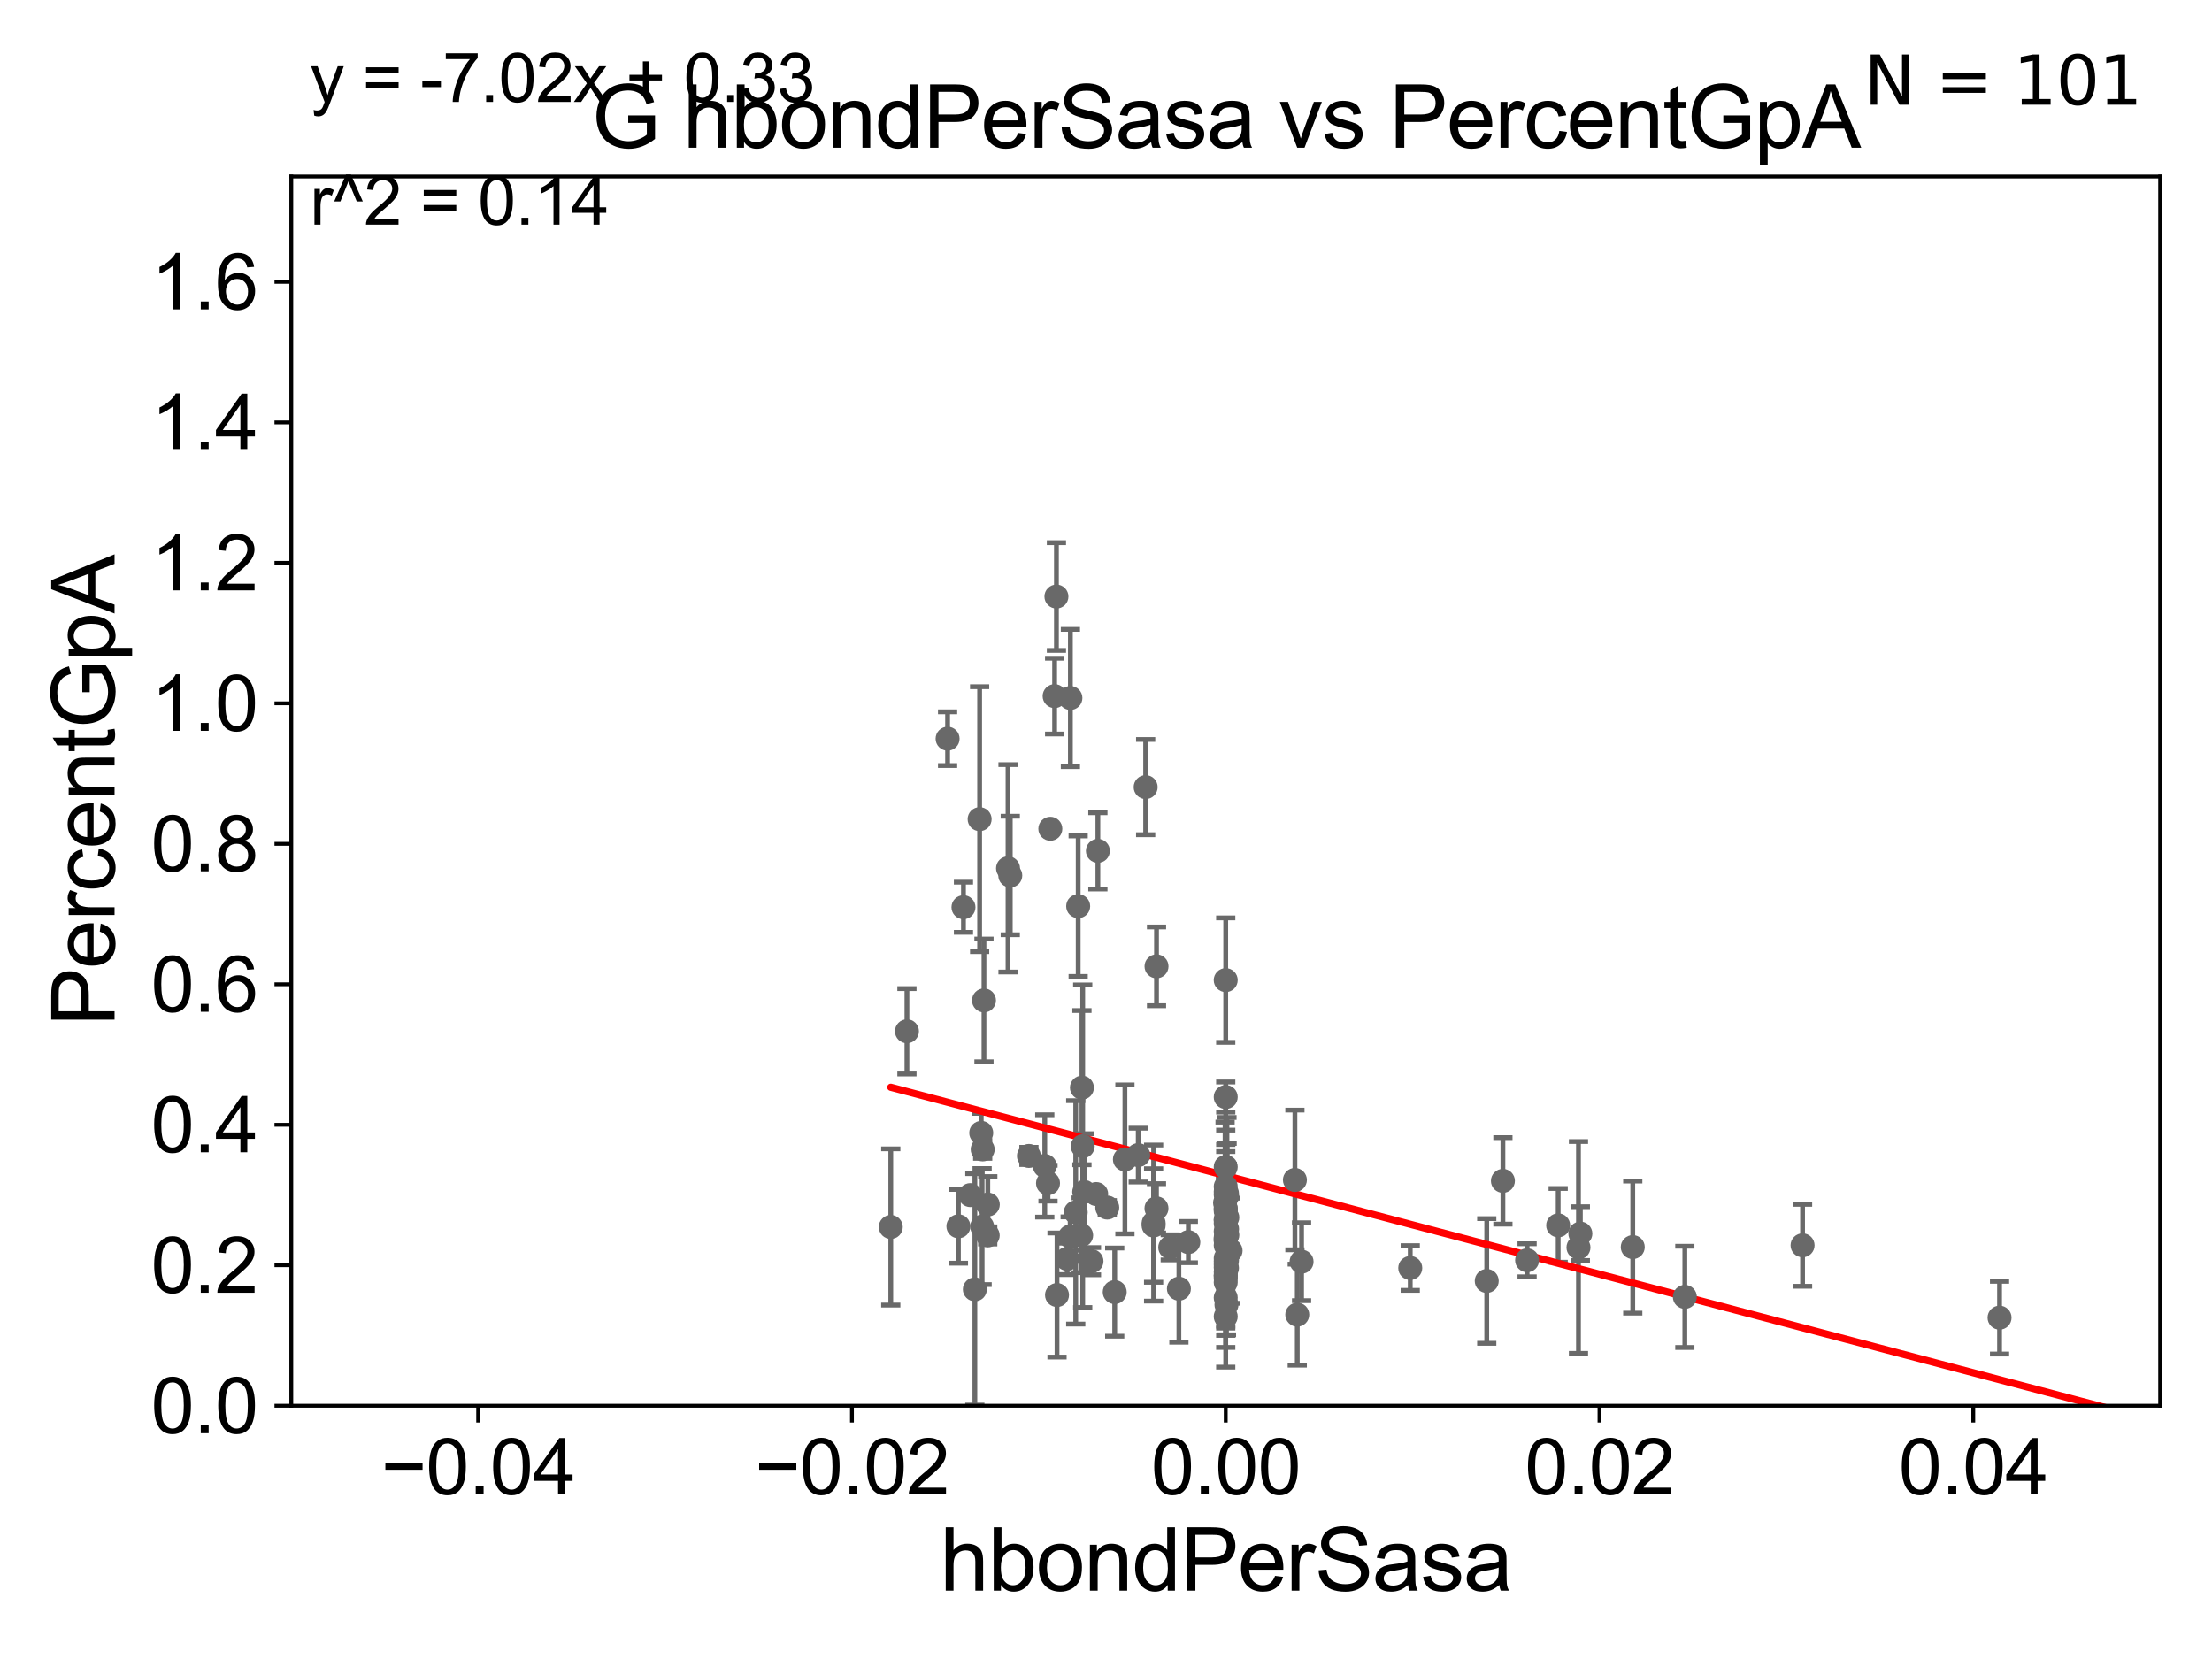 <?xml version="1.0" encoding="utf-8" standalone="no"?>
<!DOCTYPE svg PUBLIC "-//W3C//DTD SVG 1.1//EN"
  "http://www.w3.org/Graphics/SVG/1.1/DTD/svg11.dtd">
<svg xmlns:xlink="http://www.w3.org/1999/xlink" width="460.8pt" height="345.6pt" viewBox="0 0 460.8 345.6" xmlns="http://www.w3.org/2000/svg" version="1.1">
 <defs>
  <style type="text/css">*{stroke-linejoin: round; stroke-linecap: butt}</style>
 </defs>
 <g id="figure_1">
  <g id="patch_1">
   <path d="M 0 345.6 
L 460.8 345.6 
L 460.8 0 
L 0 0 
z
" style="fill: #ffffff"/>
  </g>
  <g id="axes_1">
   <g id="patch_2">
    <path d="M 60.68 292.84 
L 450 292.84 
L 450 36.775 
L 60.68 36.775 
z
" style="fill: #ffffff"/>
   </g>
   <g id="PathCollection_1">
    <defs>
     <path id="m4c8fce6d2d" d="M 0 1.118 
C 0.297 1.118 0.581 1 0.791 0.791 
C 1 0.581 1.118 0.297 1.118 0 
C 1.118 -0.297 1 -0.581 0.791 -0.791 
C 0.581 -1 0.297 -1.118 0 -1.118 
C -0.297 -1.118 -0.581 -1 -0.791 -0.791 
C -1 -0.581 -1.118 -0.297 -1.118 0 
C -1.118 0.297 -1 0.581 -0.791 0.791 
C -0.581 1 -0.297 1.118 0 1.118 
z
" style="stroke: #696969"/>
    </defs>
    <g clip-path="url(#pe5f57112ba)">
     <use xlink:href="#m4c8fce6d2d" x="255.34" y="243.098" style="fill: #696969; stroke: #696969"/>
     <use xlink:href="#m4c8fce6d2d" x="240.921" y="201.305" style="fill: #696969; stroke: #696969"/>
     <use xlink:href="#m4c8fce6d2d" x="255.34" y="256.499" style="fill: #696969; stroke: #696969"/>
     <use xlink:href="#m4c8fce6d2d" x="228.708" y="177.251" style="fill: #696969; stroke: #696969"/>
     <use xlink:href="#m4c8fce6d2d" x="209.988" y="180.884" style="fill: #696969; stroke: #696969"/>
     <use xlink:href="#m4c8fce6d2d" x="255.601" y="264.156" style="fill: #696969; stroke: #696969"/>
     <use xlink:href="#m4c8fce6d2d" x="188.93" y="214.837" style="fill: #696969; stroke: #696969"/>
     <use xlink:href="#m4c8fce6d2d" x="340.134" y="259.791" style="fill: #696969; stroke: #696969"/>
     <use xlink:href="#m4c8fce6d2d" x="255.34" y="267.136" style="fill: #696969; stroke: #696969"/>
     <use xlink:href="#m4c8fce6d2d" x="220.195" y="269.78" style="fill: #696969; stroke: #696969"/>
     <use xlink:href="#m4c8fce6d2d" x="329.218" y="256.984" style="fill: #696969; stroke: #696969"/>
     <use xlink:href="#m4c8fce6d2d" x="232.214" y="269.169" style="fill: #696969; stroke: #696969"/>
     <use xlink:href="#m4c8fce6d2d" x="204.408" y="235.999" style="fill: #696969; stroke: #696969"/>
     <use xlink:href="#m4c8fce6d2d" x="255.34" y="254.835" style="fill: #696969; stroke: #696969"/>
     <use xlink:href="#m4c8fce6d2d" x="204.074" y="170.644" style="fill: #696969; stroke: #696969"/>
     <use xlink:href="#m4c8fce6d2d" x="255.629" y="249.171" style="fill: #696969; stroke: #696969"/>
     <use xlink:href="#m4c8fce6d2d" x="255.34" y="265.72" style="fill: #696969; stroke: #696969"/>
     <use xlink:href="#m4c8fce6d2d" x="185.566" y="255.601" style="fill: #696969; stroke: #696969"/>
     <use xlink:href="#m4c8fce6d2d" x="240.315" y="255.294" style="fill: #696969; stroke: #696969"/>
     <use xlink:href="#m4c8fce6d2d" x="219.696" y="145.017" style="fill: #696969; stroke: #696969"/>
     <use xlink:href="#m4c8fce6d2d" x="222.982" y="145.405" style="fill: #696969; stroke: #696969"/>
     <use xlink:href="#m4c8fce6d2d" x="225.387" y="226.576" style="fill: #696969; stroke: #696969"/>
     <use xlink:href="#m4c8fce6d2d" x="204.979" y="208.407" style="fill: #696969; stroke: #696969"/>
     <use xlink:href="#m4c8fce6d2d" x="255.34" y="248.878" style="fill: #696969; stroke: #696969"/>
     <use xlink:href="#m4c8fce6d2d" x="225.547" y="238.785" style="fill: #696969; stroke: #696969"/>
     <use xlink:href="#m4c8fce6d2d" x="237.113" y="240.628" style="fill: #696969; stroke: #696969"/>
     <use xlink:href="#m4c8fce6d2d" x="224.093" y="252.556" style="fill: #696969; stroke: #696969"/>
     <use xlink:href="#m4c8fce6d2d" x="255.34" y="262.764" style="fill: #696969; stroke: #696969"/>
     <use xlink:href="#m4c8fce6d2d" x="271.14" y="262.835" style="fill: #696969; stroke: #696969"/>
     <use xlink:href="#m4c8fce6d2d" x="199.653" y="255.461" style="fill: #696969; stroke: #696969"/>
     <use xlink:href="#m4c8fce6d2d" x="222.307" y="262.247" style="fill: #696969; stroke: #696969"/>
     <use xlink:href="#m4c8fce6d2d" x="220.071" y="124.27" style="fill: #696969; stroke: #696969"/>
     <use xlink:href="#m4c8fce6d2d" x="197.4" y="153.884" style="fill: #696969; stroke: #696969"/>
     <use xlink:href="#m4c8fce6d2d" x="225.224" y="257.326" style="fill: #696969; stroke: #696969"/>
     <use xlink:href="#m4c8fce6d2d" x="256.353" y="260.549" style="fill: #696969; stroke: #696969"/>
     <use xlink:href="#m4c8fce6d2d" x="269.752" y="245.805" style="fill: #696969; stroke: #696969"/>
     <use xlink:href="#m4c8fce6d2d" x="225.864" y="248.303" style="fill: #696969; stroke: #696969"/>
     <use xlink:href="#m4c8fce6d2d" x="205.759" y="257.359" style="fill: #696969; stroke: #696969"/>
     <use xlink:href="#m4c8fce6d2d" x="214.343" y="240.802" style="fill: #696969; stroke: #696969"/>
     <use xlink:href="#m4c8fce6d2d" x="204.591" y="255.516" style="fill: #696969; stroke: #696969"/>
     <use xlink:href="#m4c8fce6d2d" x="240.913" y="251.719" style="fill: #696969; stroke: #696969"/>
     <use xlink:href="#m4c8fce6d2d" x="230.662" y="251.559" style="fill: #696969; stroke: #696969"/>
     <use xlink:href="#m4c8fce6d2d" x="247.551" y="258.757" style="fill: #696969; stroke: #696969"/>
     <use xlink:href="#m4c8fce6d2d" x="228.354" y="248.741" style="fill: #696969; stroke: #696969"/>
     <use xlink:href="#m4c8fce6d2d" x="270.244" y="273.868" style="fill: #696969; stroke: #696969"/>
     <use xlink:href="#m4c8fce6d2d" x="240.318" y="254.788" style="fill: #696969; stroke: #696969"/>
     <use xlink:href="#m4c8fce6d2d" x="210.456" y="182.377" style="fill: #696969; stroke: #696969"/>
     <use xlink:href="#m4c8fce6d2d" x="218.802" y="172.647" style="fill: #696969; stroke: #696969"/>
     <use xlink:href="#m4c8fce6d2d" x="200.706" y="188.992" style="fill: #696969; stroke: #696969"/>
     <use xlink:href="#m4c8fce6d2d" x="255.34" y="254.178" style="fill: #696969; stroke: #696969"/>
     <use xlink:href="#m4c8fce6d2d" x="224.602" y="188.775" style="fill: #696969; stroke: #696969"/>
     <use xlink:href="#m4c8fce6d2d" x="255.34" y="258.495" style="fill: #696969; stroke: #696969"/>
     <use xlink:href="#m4c8fce6d2d" x="255.34" y="266.286" style="fill: #696969; stroke: #696969"/>
     <use xlink:href="#m4c8fce6d2d" x="202.128" y="248.964" style="fill: #696969; stroke: #696969"/>
     <use xlink:href="#m4c8fce6d2d" x="293.781" y="264.146" style="fill: #696969; stroke: #696969"/>
     <use xlink:href="#m4c8fce6d2d" x="245.585" y="268.461" style="fill: #696969; stroke: #696969"/>
     <use xlink:href="#m4c8fce6d2d" x="255.34" y="254.097" style="fill: #696969; stroke: #696969"/>
     <use xlink:href="#m4c8fce6d2d" x="222.932" y="257.586" style="fill: #696969; stroke: #696969"/>
     <use xlink:href="#m4c8fce6d2d" x="375.509" y="259.423" style="fill: #696969; stroke: #696969"/>
     <use xlink:href="#m4c8fce6d2d" x="318.123" y="262.54" style="fill: #696969; stroke: #696969"/>
     <use xlink:href="#m4c8fce6d2d" x="238.659" y="163.969" style="fill: #696969; stroke: #696969"/>
     <use xlink:href="#m4c8fce6d2d" x="227.374" y="262.729" style="fill: #696969; stroke: #696969"/>
     <use xlink:href="#m4c8fce6d2d" x="255.34" y="257.814" style="fill: #696969; stroke: #696969"/>
     <use xlink:href="#m4c8fce6d2d" x="255.496" y="271.795" style="fill: #696969; stroke: #696969"/>
     <use xlink:href="#m4c8fce6d2d" x="255.675" y="253.619" style="fill: #696969; stroke: #696969"/>
     <use xlink:href="#m4c8fce6d2d" x="255.34" y="270.344" style="fill: #696969; stroke: #696969"/>
     <use xlink:href="#m4c8fce6d2d" x="309.715" y="266.85" style="fill: #696969; stroke: #696969"/>
     <use xlink:href="#m4c8fce6d2d" x="255.204" y="250.581" style="fill: #696969; stroke: #696969"/>
     <use xlink:href="#m4c8fce6d2d" x="255.623" y="256.035" style="fill: #696969; stroke: #696969"/>
     <use xlink:href="#m4c8fce6d2d" x="350.981" y="270.162" style="fill: #696969; stroke: #696969"/>
     <use xlink:href="#m4c8fce6d2d" x="255.34" y="248.255" style="fill: #696969; stroke: #696969"/>
     <use xlink:href="#m4c8fce6d2d" x="489.163" y="265.702" style="fill: #696969; stroke: #696969"/>
     <use xlink:href="#m4c8fce6d2d" x="255.679" y="257.277" style="fill: #696969; stroke: #696969"/>
     <use xlink:href="#m4c8fce6d2d" x="255.34" y="252.283" style="fill: #696969; stroke: #696969"/>
     <use xlink:href="#m4c8fce6d2d" x="255.34" y="259.422" style="fill: #696969; stroke: #696969"/>
     <use xlink:href="#m4c8fce6d2d" x="255.34" y="263.406" style="fill: #696969; stroke: #696969"/>
     <use xlink:href="#m4c8fce6d2d" x="255.34" y="251.853" style="fill: #696969; stroke: #696969"/>
     <use xlink:href="#m4c8fce6d2d" x="255.34" y="262.115" style="fill: #696969; stroke: #696969"/>
     <use xlink:href="#m4c8fce6d2d" x="255.34" y="251.717" style="fill: #696969; stroke: #696969"/>
     <use xlink:href="#m4c8fce6d2d" x="255.34" y="247.198" style="fill: #696969; stroke: #696969"/>
     <use xlink:href="#m4c8fce6d2d" x="234.339" y="241.523" style="fill: #696969; stroke: #696969"/>
     <use xlink:href="#m4c8fce6d2d" x="255.34" y="264.045" style="fill: #696969; stroke: #696969"/>
     <use xlink:href="#m4c8fce6d2d" x="313.084" y="245.998" style="fill: #696969; stroke: #696969"/>
     <use xlink:href="#m4c8fce6d2d" x="243.782" y="259.85" style="fill: #696969; stroke: #696969"/>
     <use xlink:href="#m4c8fce6d2d" x="217.645" y="242.882" style="fill: #696969; stroke: #696969"/>
     <use xlink:href="#m4c8fce6d2d" x="218.32" y="246.482" style="fill: #696969; stroke: #696969"/>
     <use xlink:href="#m4c8fce6d2d" x="255.34" y="274.253" style="fill: #696969; stroke: #696969"/>
     <use xlink:href="#m4c8fce6d2d" x="205.776" y="250.925" style="fill: #696969; stroke: #696969"/>
     <use xlink:href="#m4c8fce6d2d" x="416.545" y="274.495" style="fill: #696969; stroke: #696969"/>
     <use xlink:href="#m4c8fce6d2d" x="255.34" y="264.972" style="fill: #696969; stroke: #696969"/>
     <use xlink:href="#m4c8fce6d2d" x="204.71" y="239.442" style="fill: #696969; stroke: #696969"/>
     <use xlink:href="#m4c8fce6d2d" x="255.34" y="204.178" style="fill: #696969; stroke: #696969"/>
     <use xlink:href="#m4c8fce6d2d" x="255.601" y="262.593" style="fill: #696969; stroke: #696969"/>
     <use xlink:href="#m4c8fce6d2d" x="255.34" y="258.335" style="fill: #696969; stroke: #696969"/>
     <use xlink:href="#m4c8fce6d2d" x="255.34" y="265.737" style="fill: #696969; stroke: #696969"/>
     <use xlink:href="#m4c8fce6d2d" x="203.08" y="268.597" style="fill: #696969; stroke: #696969"/>
     <use xlink:href="#m4c8fce6d2d" x="324.596" y="255.267" style="fill: #696969; stroke: #696969"/>
     <use xlink:href="#m4c8fce6d2d" x="255.34" y="258.056" style="fill: #696969; stroke: #696969"/>
     <use xlink:href="#m4c8fce6d2d" x="255.6" y="248.588" style="fill: #696969; stroke: #696969"/>
     <use xlink:href="#m4c8fce6d2d" x="328.824" y="259.868" style="fill: #696969; stroke: #696969"/>
     <use xlink:href="#m4c8fce6d2d" x="255.34" y="228.533" style="fill: #696969; stroke: #696969"/>
    </g>
   </g>
   <g id="matplotlib.axis_1">
    <g id="xtick_1">
     <g id="line2d_1">
      <defs>
       <path id="mf44c0c984d" d="M 0 0 
L 0 3.5 
" style="stroke: #000000; stroke-width: 0.8"/>
      </defs>
      <g>
       <use xlink:href="#mf44c0c984d" x="99.612" y="292.84" style="stroke: #000000; stroke-width: 0.8"/>
      </g>
     </g>
     <g id="text_1">
      <!-- −0.04 -->
      <g transform="translate(79.371 311.293)scale(0.16 -0.16)">
       <defs>
        <path id="ArialMT-2212" d="M 3381 1997 
L 356 1997 
L 356 2522 
L 3381 2522 
L 3381 1997 
z
" transform="scale(0.016)"/>
        <path id="ArialMT-30" d="M 266 2259 
Q 266 3072 433 3567 
Q 600 4063 929 4331 
Q 1259 4600 1759 4600 
Q 2128 4600 2406 4451 
Q 2684 4303 2865 4023 
Q 3047 3744 3150 3342 
Q 3253 2941 3253 2259 
Q 3253 1453 3087 958 
Q 2922 463 2592 192 
Q 2263 -78 1759 -78 
Q 1097 -78 719 397 
Q 266 969 266 2259 
z
M 844 2259 
Q 844 1131 1108 757 
Q 1372 384 1759 384 
Q 2147 384 2411 759 
Q 2675 1134 2675 2259 
Q 2675 3391 2411 3762 
Q 2147 4134 1753 4134 
Q 1366 4134 1134 3806 
Q 844 3388 844 2259 
z
" transform="scale(0.016)"/>
        <path id="ArialMT-2e" d="M 581 0 
L 581 641 
L 1222 641 
L 1222 0 
L 581 0 
z
" transform="scale(0.016)"/>
        <path id="ArialMT-34" d="M 2069 0 
L 2069 1097 
L 81 1097 
L 81 1613 
L 2172 4581 
L 2631 4581 
L 2631 1613 
L 3250 1613 
L 3250 1097 
L 2631 1097 
L 2631 0 
L 2069 0 
z
M 2069 1613 
L 2069 3678 
L 634 1613 
L 2069 1613 
z
" transform="scale(0.016)"/>
       </defs>
       <use xlink:href="#ArialMT-2212"/>
       <use xlink:href="#ArialMT-30" x="58.398"/>
       <use xlink:href="#ArialMT-2e" x="114.014"/>
       <use xlink:href="#ArialMT-30" x="141.797"/>
       <use xlink:href="#ArialMT-34" x="197.412"/>
      </g>
     </g>
    </g>
    <g id="xtick_2">
     <g id="line2d_2">
      <g>
       <use xlink:href="#mf44c0c984d" x="177.476" y="292.84" style="stroke: #000000; stroke-width: 0.8"/>
      </g>
     </g>
     <g id="text_2">
      <!-- −0.02 -->
      <g transform="translate(157.235 311.293)scale(0.16 -0.16)">
       <defs>
        <path id="ArialMT-32" d="M 3222 541 
L 3222 0 
L 194 0 
Q 188 203 259 391 
Q 375 700 629 1000 
Q 884 1300 1366 1694 
Q 2113 2306 2375 2664 
Q 2638 3022 2638 3341 
Q 2638 3675 2398 3904 
Q 2159 4134 1775 4134 
Q 1369 4134 1125 3890 
Q 881 3647 878 3216 
L 300 3275 
Q 359 3922 746 4261 
Q 1134 4600 1788 4600 
Q 2447 4600 2831 4234 
Q 3216 3869 3216 3328 
Q 3216 3053 3103 2787 
Q 2991 2522 2730 2228 
Q 2469 1934 1863 1422 
Q 1356 997 1212 845 
Q 1069 694 975 541 
L 3222 541 
z
" transform="scale(0.016)"/>
       </defs>
       <use xlink:href="#ArialMT-2212"/>
       <use xlink:href="#ArialMT-30" x="58.398"/>
       <use xlink:href="#ArialMT-2e" x="114.014"/>
       <use xlink:href="#ArialMT-30" x="141.797"/>
       <use xlink:href="#ArialMT-32" x="197.412"/>
      </g>
     </g>
    </g>
    <g id="xtick_3">
     <g id="line2d_3">
      <g>
       <use xlink:href="#mf44c0c984d" x="255.34" y="292.84" style="stroke: #000000; stroke-width: 0.8"/>
      </g>
     </g>
     <g id="text_3">
      <!-- 0.00 -->
      <g transform="translate(239.771 311.293)scale(0.16 -0.16)">
       <use xlink:href="#ArialMT-30"/>
       <use xlink:href="#ArialMT-2e" x="55.615"/>
       <use xlink:href="#ArialMT-30" x="83.398"/>
       <use xlink:href="#ArialMT-30" x="139.014"/>
      </g>
     </g>
    </g>
    <g id="xtick_4">
     <g id="line2d_4">
      <g>
       <use xlink:href="#mf44c0c984d" x="333.204" y="292.84" style="stroke: #000000; stroke-width: 0.8"/>
      </g>
     </g>
     <g id="text_4">
      <!-- 0.02 -->
      <g transform="translate(317.635 311.293)scale(0.16 -0.16)">
       <use xlink:href="#ArialMT-30"/>
       <use xlink:href="#ArialMT-2e" x="55.615"/>
       <use xlink:href="#ArialMT-30" x="83.398"/>
       <use xlink:href="#ArialMT-32" x="139.014"/>
      </g>
     </g>
    </g>
    <g id="xtick_5">
     <g id="line2d_5">
      <g>
       <use xlink:href="#mf44c0c984d" x="411.068" y="292.84" style="stroke: #000000; stroke-width: 0.8"/>
      </g>
     </g>
     <g id="text_5">
      <!-- 0.04 -->
      <g transform="translate(395.499 311.293)scale(0.16 -0.16)">
       <use xlink:href="#ArialMT-30"/>
       <use xlink:href="#ArialMT-2e" x="55.615"/>
       <use xlink:href="#ArialMT-30" x="83.398"/>
       <use xlink:href="#ArialMT-34" x="139.014"/>
      </g>
     </g>
    </g>
    <g id="text_6">
     <!-- hbondPerSasa -->
     <g transform="translate(195.798 331.357)scale(0.18 -0.18)">
      <defs>
       <path id="ArialMT-68" d="M 422 0 
L 422 4581 
L 984 4581 
L 984 2938 
Q 1378 3394 1978 3394 
Q 2347 3394 2619 3248 
Q 2891 3103 3008 2847 
Q 3125 2591 3125 2103 
L 3125 0 
L 2563 0 
L 2563 2103 
Q 2563 2525 2380 2717 
Q 2197 2909 1863 2909 
Q 1613 2909 1392 2779 
Q 1172 2650 1078 2428 
Q 984 2206 984 1816 
L 984 0 
L 422 0 
z
" transform="scale(0.016)"/>
       <path id="ArialMT-62" d="M 941 0 
L 419 0 
L 419 4581 
L 981 4581 
L 981 2947 
Q 1338 3394 1891 3394 
Q 2197 3394 2470 3270 
Q 2744 3147 2920 2923 
Q 3097 2700 3197 2384 
Q 3297 2069 3297 1709 
Q 3297 856 2875 390 
Q 2453 -75 1863 -75 
Q 1275 -75 941 416 
L 941 0 
z
M 934 1684 
Q 934 1088 1097 822 
Q 1363 388 1816 388 
Q 2184 388 2453 708 
Q 2722 1028 2722 1663 
Q 2722 2313 2464 2622 
Q 2206 2931 1841 2931 
Q 1472 2931 1203 2611 
Q 934 2291 934 1684 
z
" transform="scale(0.016)"/>
       <path id="ArialMT-6f" d="M 213 1659 
Q 213 2581 725 3025 
Q 1153 3394 1769 3394 
Q 2453 3394 2887 2945 
Q 3322 2497 3322 1706 
Q 3322 1066 3130 698 
Q 2938 331 2570 128 
Q 2203 -75 1769 -75 
Q 1072 -75 642 372 
Q 213 819 213 1659 
z
M 791 1659 
Q 791 1022 1069 705 
Q 1347 388 1769 388 
Q 2188 388 2466 706 
Q 2744 1025 2744 1678 
Q 2744 2294 2464 2611 
Q 2184 2928 1769 2928 
Q 1347 2928 1069 2612 
Q 791 2297 791 1659 
z
" transform="scale(0.016)"/>
       <path id="ArialMT-6e" d="M 422 0 
L 422 3319 
L 928 3319 
L 928 2847 
Q 1294 3394 1984 3394 
Q 2284 3394 2536 3286 
Q 2788 3178 2913 3003 
Q 3038 2828 3088 2588 
Q 3119 2431 3119 2041 
L 3119 0 
L 2556 0 
L 2556 2019 
Q 2556 2363 2490 2533 
Q 2425 2703 2258 2804 
Q 2091 2906 1866 2906 
Q 1506 2906 1245 2678 
Q 984 2450 984 1813 
L 984 0 
L 422 0 
z
" transform="scale(0.016)"/>
       <path id="ArialMT-64" d="M 2575 0 
L 2575 419 
Q 2259 -75 1647 -75 
Q 1250 -75 917 144 
Q 584 363 401 755 
Q 219 1147 219 1656 
Q 219 2153 384 2558 
Q 550 2963 881 3178 
Q 1213 3394 1622 3394 
Q 1922 3394 2156 3267 
Q 2391 3141 2538 2938 
L 2538 4581 
L 3097 4581 
L 3097 0 
L 2575 0 
z
M 797 1656 
Q 797 1019 1065 703 
Q 1334 388 1700 388 
Q 2069 388 2326 689 
Q 2584 991 2584 1609 
Q 2584 2291 2321 2609 
Q 2059 2928 1675 2928 
Q 1300 2928 1048 2622 
Q 797 2316 797 1656 
z
" transform="scale(0.016)"/>
       <path id="ArialMT-50" d="M 494 0 
L 494 4581 
L 2222 4581 
Q 2678 4581 2919 4538 
Q 3256 4481 3484 4323 
Q 3713 4166 3852 3881 
Q 3991 3597 3991 3256 
Q 3991 2672 3619 2267 
Q 3247 1863 2275 1863 
L 1100 1863 
L 1100 0 
L 494 0 
z
M 1100 2403 
L 2284 2403 
Q 2872 2403 3119 2622 
Q 3366 2841 3366 3238 
Q 3366 3525 3220 3729 
Q 3075 3934 2838 4000 
Q 2684 4041 2272 4041 
L 1100 4041 
L 1100 2403 
z
" transform="scale(0.016)"/>
       <path id="ArialMT-65" d="M 2694 1069 
L 3275 997 
Q 3138 488 2766 206 
Q 2394 -75 1816 -75 
Q 1088 -75 661 373 
Q 234 822 234 1631 
Q 234 2469 665 2931 
Q 1097 3394 1784 3394 
Q 2450 3394 2872 2941 
Q 3294 2488 3294 1666 
Q 3294 1616 3291 1516 
L 816 1516 
Q 847 969 1125 678 
Q 1403 388 1819 388 
Q 2128 388 2347 550 
Q 2566 713 2694 1069 
z
M 847 1978 
L 2700 1978 
Q 2663 2397 2488 2606 
Q 2219 2931 1791 2931 
Q 1403 2931 1139 2672 
Q 875 2413 847 1978 
z
" transform="scale(0.016)"/>
       <path id="ArialMT-72" d="M 416 0 
L 416 3319 
L 922 3319 
L 922 2816 
Q 1116 3169 1280 3281 
Q 1444 3394 1641 3394 
Q 1925 3394 2219 3213 
L 2025 2691 
Q 1819 2813 1613 2813 
Q 1428 2813 1281 2702 
Q 1134 2591 1072 2394 
Q 978 2094 978 1738 
L 978 0 
L 416 0 
z
" transform="scale(0.016)"/>
       <path id="ArialMT-53" d="M 288 1472 
L 859 1522 
Q 900 1178 1048 958 
Q 1197 738 1509 602 
Q 1822 466 2213 466 
Q 2559 466 2825 569 
Q 3091 672 3220 851 
Q 3350 1031 3350 1244 
Q 3350 1459 3225 1620 
Q 3100 1781 2813 1891 
Q 2628 1963 1997 2114 
Q 1366 2266 1113 2400 
Q 784 2572 623 2826 
Q 463 3081 463 3397 
Q 463 3744 659 4045 
Q 856 4347 1234 4503 
Q 1613 4659 2075 4659 
Q 2584 4659 2973 4495 
Q 3363 4331 3572 4012 
Q 3781 3694 3797 3291 
L 3216 3247 
Q 3169 3681 2898 3903 
Q 2628 4125 2100 4125 
Q 1550 4125 1298 3923 
Q 1047 3722 1047 3438 
Q 1047 3191 1225 3031 
Q 1400 2872 2139 2705 
Q 2878 2538 3153 2413 
Q 3553 2228 3743 1945 
Q 3934 1663 3934 1294 
Q 3934 928 3725 604 
Q 3516 281 3123 101 
Q 2731 -78 2241 -78 
Q 1619 -78 1198 103 
Q 778 284 539 648 
Q 300 1013 288 1472 
z
" transform="scale(0.016)"/>
       <path id="ArialMT-61" d="M 2588 409 
Q 2275 144 1986 34 
Q 1697 -75 1366 -75 
Q 819 -75 525 192 
Q 231 459 231 875 
Q 231 1119 342 1320 
Q 453 1522 633 1644 
Q 813 1766 1038 1828 
Q 1203 1872 1538 1913 
Q 2219 1994 2541 2106 
Q 2544 2222 2544 2253 
Q 2544 2597 2384 2738 
Q 2169 2928 1744 2928 
Q 1347 2928 1158 2789 
Q 969 2650 878 2297 
L 328 2372 
Q 403 2725 575 2942 
Q 747 3159 1072 3276 
Q 1397 3394 1825 3394 
Q 2250 3394 2515 3294 
Q 2781 3194 2906 3042 
Q 3031 2891 3081 2659 
Q 3109 2516 3109 2141 
L 3109 1391 
Q 3109 606 3145 398 
Q 3181 191 3288 0 
L 2700 0 
Q 2613 175 2588 409 
z
M 2541 1666 
Q 2234 1541 1622 1453 
Q 1275 1403 1131 1340 
Q 988 1278 909 1158 
Q 831 1038 831 891 
Q 831 666 1001 516 
Q 1172 366 1500 366 
Q 1825 366 2078 508 
Q 2331 650 2450 897 
Q 2541 1088 2541 1459 
L 2541 1666 
z
" transform="scale(0.016)"/>
       <path id="ArialMT-73" d="M 197 991 
L 753 1078 
Q 800 744 1014 566 
Q 1228 388 1613 388 
Q 2000 388 2187 545 
Q 2375 703 2375 916 
Q 2375 1106 2209 1216 
Q 2094 1291 1634 1406 
Q 1016 1563 777 1677 
Q 538 1791 414 1992 
Q 291 2194 291 2438 
Q 291 2659 392 2848 
Q 494 3038 669 3163 
Q 800 3259 1026 3326 
Q 1253 3394 1513 3394 
Q 1903 3394 2198 3281 
Q 2494 3169 2634 2976 
Q 2775 2784 2828 2463 
L 2278 2388 
Q 2241 2644 2061 2787 
Q 1881 2931 1553 2931 
Q 1166 2931 1000 2803 
Q 834 2675 834 2503 
Q 834 2394 903 2306 
Q 972 2216 1119 2156 
Q 1203 2125 1616 2013 
Q 2213 1853 2448 1751 
Q 2684 1650 2818 1456 
Q 2953 1263 2953 975 
Q 2953 694 2789 445 
Q 2625 197 2315 61 
Q 2006 -75 1616 -75 
Q 969 -75 630 194 
Q 291 463 197 991 
z
" transform="scale(0.016)"/>
      </defs>
      <use xlink:href="#ArialMT-68"/>
      <use xlink:href="#ArialMT-62" x="55.615"/>
      <use xlink:href="#ArialMT-6f" x="111.23"/>
      <use xlink:href="#ArialMT-6e" x="166.846"/>
      <use xlink:href="#ArialMT-64" x="222.461"/>
      <use xlink:href="#ArialMT-50" x="278.076"/>
      <use xlink:href="#ArialMT-65" x="344.775"/>
      <use xlink:href="#ArialMT-72" x="400.391"/>
      <use xlink:href="#ArialMT-53" x="433.691"/>
      <use xlink:href="#ArialMT-61" x="500.391"/>
      <use xlink:href="#ArialMT-73" x="556.006"/>
      <use xlink:href="#ArialMT-61" x="606.006"/>
     </g>
    </g>
   </g>
   <g id="matplotlib.axis_2">
    <g id="ytick_1">
     <g id="line2d_6">
      <defs>
       <path id="m5acf988388" d="M 0 0 
L -3.5 0 
" style="stroke: #000000; stroke-width: 0.8"/>
      </defs>
      <g>
       <use xlink:href="#m5acf988388" x="60.68" y="292.84" style="stroke: #000000; stroke-width: 0.8"/>
      </g>
     </g>
     <g id="text_7">
      <!-- 0.0 -->
      <g transform="translate(31.44 298.566)scale(0.16 -0.16)">
       <use xlink:href="#ArialMT-30"/>
       <use xlink:href="#ArialMT-2e" x="55.615"/>
       <use xlink:href="#ArialMT-30" x="83.398"/>
      </g>
     </g>
    </g>
    <g id="ytick_2">
     <g id="line2d_7">
      <g>
       <use xlink:href="#m5acf988388" x="60.68" y="263.575" style="stroke: #000000; stroke-width: 0.8"/>
      </g>
     </g>
     <g id="text_8">
      <!-- 0.2 -->
      <g transform="translate(31.44 269.302)scale(0.16 -0.16)">
       <use xlink:href="#ArialMT-30"/>
       <use xlink:href="#ArialMT-2e" x="55.615"/>
       <use xlink:href="#ArialMT-32" x="83.398"/>
      </g>
     </g>
    </g>
    <g id="ytick_3">
     <g id="line2d_8">
      <g>
       <use xlink:href="#m5acf988388" x="60.68" y="234.311" style="stroke: #000000; stroke-width: 0.8"/>
      </g>
     </g>
     <g id="text_9">
      <!-- 0.4 -->
      <g transform="translate(31.44 240.037)scale(0.16 -0.16)">
       <use xlink:href="#ArialMT-30"/>
       <use xlink:href="#ArialMT-2e" x="55.615"/>
       <use xlink:href="#ArialMT-34" x="83.398"/>
      </g>
     </g>
    </g>
    <g id="ytick_4">
     <g id="line2d_9">
      <g>
       <use xlink:href="#m5acf988388" x="60.68" y="205.046" style="stroke: #000000; stroke-width: 0.8"/>
      </g>
     </g>
     <g id="text_10">
      <!-- 0.6 -->
      <g transform="translate(31.44 210.772)scale(0.16 -0.16)">
       <defs>
        <path id="ArialMT-36" d="M 3184 3459 
L 2625 3416 
Q 2550 3747 2413 3897 
Q 2184 4138 1850 4138 
Q 1581 4138 1378 3988 
Q 1113 3794 959 3422 
Q 806 3050 800 2363 
Q 1003 2672 1297 2822 
Q 1591 2972 1913 2972 
Q 2475 2972 2870 2558 
Q 3266 2144 3266 1488 
Q 3266 1056 3080 686 
Q 2894 316 2569 119 
Q 2244 -78 1831 -78 
Q 1128 -78 684 439 
Q 241 956 241 2144 
Q 241 3472 731 4075 
Q 1159 4600 1884 4600 
Q 2425 4600 2770 4297 
Q 3116 3994 3184 3459 
z
M 888 1484 
Q 888 1194 1011 928 
Q 1134 663 1356 523 
Q 1578 384 1822 384 
Q 2178 384 2434 671 
Q 2691 959 2691 1453 
Q 2691 1928 2437 2201 
Q 2184 2475 1800 2475 
Q 1419 2475 1153 2201 
Q 888 1928 888 1484 
z
" transform="scale(0.016)"/>
       </defs>
       <use xlink:href="#ArialMT-30"/>
       <use xlink:href="#ArialMT-2e" x="55.615"/>
       <use xlink:href="#ArialMT-36" x="83.398"/>
      </g>
     </g>
    </g>
    <g id="ytick_5">
     <g id="line2d_10">
      <g>
       <use xlink:href="#m5acf988388" x="60.68" y="175.782" style="stroke: #000000; stroke-width: 0.8"/>
      </g>
     </g>
     <g id="text_11">
      <!-- 0.8 -->
      <g transform="translate(31.44 181.508)scale(0.16 -0.16)">
       <defs>
        <path id="ArialMT-38" d="M 1131 2484 
Q 781 2613 612 2850 
Q 444 3088 444 3419 
Q 444 3919 803 4259 
Q 1163 4600 1759 4600 
Q 2359 4600 2725 4251 
Q 3091 3903 3091 3403 
Q 3091 3084 2923 2848 
Q 2756 2613 2416 2484 
Q 2838 2347 3058 2040 
Q 3278 1734 3278 1309 
Q 3278 722 2862 322 
Q 2447 -78 1769 -78 
Q 1091 -78 675 323 
Q 259 725 259 1325 
Q 259 1772 486 2073 
Q 713 2375 1131 2484 
z
M 1019 3438 
Q 1019 3113 1228 2906 
Q 1438 2700 1772 2700 
Q 2097 2700 2305 2904 
Q 2513 3109 2513 3406 
Q 2513 3716 2298 3927 
Q 2084 4138 1766 4138 
Q 1444 4138 1231 3931 
Q 1019 3725 1019 3438 
z
M 838 1322 
Q 838 1081 952 856 
Q 1066 631 1291 507 
Q 1516 384 1775 384 
Q 2178 384 2440 643 
Q 2703 903 2703 1303 
Q 2703 1709 2433 1975 
Q 2163 2241 1756 2241 
Q 1359 2241 1098 1978 
Q 838 1716 838 1322 
z
" transform="scale(0.016)"/>
       </defs>
       <use xlink:href="#ArialMT-30"/>
       <use xlink:href="#ArialMT-2e" x="55.615"/>
       <use xlink:href="#ArialMT-38" x="83.398"/>
      </g>
     </g>
    </g>
    <g id="ytick_6">
     <g id="line2d_11">
      <g>
       <use xlink:href="#m5acf988388" x="60.68" y="146.517" style="stroke: #000000; stroke-width: 0.8"/>
      </g>
     </g>
     <g id="text_12">
      <!-- 1.0 -->
      <g transform="translate(31.44 152.243)scale(0.16 -0.16)">
       <defs>
        <path id="ArialMT-31" d="M 2384 0 
L 1822 0 
L 1822 3584 
Q 1619 3391 1289 3197 
Q 959 3003 697 2906 
L 697 3450 
Q 1169 3672 1522 3987 
Q 1875 4303 2022 4600 
L 2384 4600 
L 2384 0 
z
" transform="scale(0.016)"/>
       </defs>
       <use xlink:href="#ArialMT-31"/>
       <use xlink:href="#ArialMT-2e" x="55.615"/>
       <use xlink:href="#ArialMT-30" x="83.398"/>
      </g>
     </g>
    </g>
    <g id="ytick_7">
     <g id="line2d_12">
      <g>
       <use xlink:href="#m5acf988388" x="60.68" y="117.252" style="stroke: #000000; stroke-width: 0.8"/>
      </g>
     </g>
     <g id="text_13">
      <!-- 1.2 -->
      <g transform="translate(31.44 122.979)scale(0.16 -0.16)">
       <use xlink:href="#ArialMT-31"/>
       <use xlink:href="#ArialMT-2e" x="55.615"/>
       <use xlink:href="#ArialMT-32" x="83.398"/>
      </g>
     </g>
    </g>
    <g id="ytick_8">
     <g id="line2d_13">
      <g>
       <use xlink:href="#m5acf988388" x="60.68" y="87.988" style="stroke: #000000; stroke-width: 0.8"/>
      </g>
     </g>
     <g id="text_14">
      <!-- 1.4 -->
      <g transform="translate(31.44 93.714)scale(0.16 -0.16)">
       <use xlink:href="#ArialMT-31"/>
       <use xlink:href="#ArialMT-2e" x="55.615"/>
       <use xlink:href="#ArialMT-34" x="83.398"/>
      </g>
     </g>
    </g>
    <g id="ytick_9">
     <g id="line2d_14">
      <g>
       <use xlink:href="#m5acf988388" x="60.68" y="58.723" style="stroke: #000000; stroke-width: 0.8"/>
      </g>
     </g>
     <g id="text_15">
      <!-- 1.6 -->
      <g transform="translate(31.44 64.45)scale(0.16 -0.16)">
       <use xlink:href="#ArialMT-31"/>
       <use xlink:href="#ArialMT-2e" x="55.615"/>
       <use xlink:href="#ArialMT-36" x="83.398"/>
      </g>
     </g>
    </g>
    <g id="text_16">
     <!-- PercentGpA -->
     <g transform="translate(23.863 213.831)rotate(-90)scale(0.18 -0.18)">
      <defs>
       <path id="ArialMT-63" d="M 2588 1216 
L 3141 1144 
Q 3050 572 2676 248 
Q 2303 -75 1759 -75 
Q 1078 -75 664 370 
Q 250 816 250 1647 
Q 250 2184 428 2587 
Q 606 2991 970 3192 
Q 1334 3394 1763 3394 
Q 2303 3394 2647 3120 
Q 2991 2847 3088 2344 
L 2541 2259 
Q 2463 2594 2264 2762 
Q 2066 2931 1784 2931 
Q 1359 2931 1093 2626 
Q 828 2322 828 1663 
Q 828 994 1084 691 
Q 1341 388 1753 388 
Q 2084 388 2306 591 
Q 2528 794 2588 1216 
z
" transform="scale(0.016)"/>
       <path id="ArialMT-74" d="M 1650 503 
L 1731 6 
Q 1494 -44 1306 -44 
Q 1000 -44 831 53 
Q 663 150 594 308 
Q 525 466 525 972 
L 525 2881 
L 113 2881 
L 113 3319 
L 525 3319 
L 525 4141 
L 1084 4478 
L 1084 3319 
L 1650 3319 
L 1650 2881 
L 1084 2881 
L 1084 941 
Q 1084 700 1114 631 
Q 1144 563 1211 522 
Q 1278 481 1403 481 
Q 1497 481 1650 503 
z
" transform="scale(0.016)"/>
       <path id="ArialMT-47" d="M 2638 1797 
L 2638 2334 
L 4578 2338 
L 4578 638 
Q 4131 281 3656 101 
Q 3181 -78 2681 -78 
Q 2006 -78 1454 211 
Q 903 500 622 1047 
Q 341 1594 341 2269 
Q 341 2938 620 3517 
Q 900 4097 1425 4378 
Q 1950 4659 2634 4659 
Q 3131 4659 3532 4498 
Q 3934 4338 4162 4050 
Q 4391 3763 4509 3300 
L 3963 3150 
Q 3859 3500 3706 3700 
Q 3553 3900 3268 4020 
Q 2984 4141 2638 4141 
Q 2222 4141 1919 4014 
Q 1616 3888 1430 3681 
Q 1244 3475 1141 3228 
Q 966 2803 966 2306 
Q 966 1694 1177 1281 
Q 1388 869 1791 669 
Q 2194 469 2647 469 
Q 3041 469 3416 620 
Q 3791 772 3984 944 
L 3984 1797 
L 2638 1797 
z
" transform="scale(0.016)"/>
       <path id="ArialMT-70" d="M 422 -1272 
L 422 3319 
L 934 3319 
L 934 2888 
Q 1116 3141 1344 3267 
Q 1572 3394 1897 3394 
Q 2322 3394 2647 3175 
Q 2972 2956 3137 2557 
Q 3303 2159 3303 1684 
Q 3303 1175 3120 767 
Q 2938 359 2589 142 
Q 2241 -75 1856 -75 
Q 1575 -75 1351 44 
Q 1128 163 984 344 
L 984 -1272 
L 422 -1272 
z
M 931 1641 
Q 931 1000 1190 694 
Q 1450 388 1819 388 
Q 2194 388 2461 705 
Q 2728 1022 2728 1688 
Q 2728 2322 2467 2637 
Q 2206 2953 1844 2953 
Q 1484 2953 1207 2617 
Q 931 2281 931 1641 
z
" transform="scale(0.016)"/>
       <path id="ArialMT-41" d="M -9 0 
L 1750 4581 
L 2403 4581 
L 4278 0 
L 3588 0 
L 3053 1388 
L 1138 1388 
L 634 0 
L -9 0 
z
M 1313 1881 
L 2866 1881 
L 2388 3150 
Q 2169 3728 2063 4100 
Q 1975 3659 1816 3225 
L 1313 1881 
z
" transform="scale(0.016)"/>
      </defs>
      <use xlink:href="#ArialMT-50"/>
      <use xlink:href="#ArialMT-65" x="66.699"/>
      <use xlink:href="#ArialMT-72" x="122.314"/>
      <use xlink:href="#ArialMT-63" x="155.615"/>
      <use xlink:href="#ArialMT-65" x="205.615"/>
      <use xlink:href="#ArialMT-6e" x="261.23"/>
      <use xlink:href="#ArialMT-74" x="316.846"/>
      <use xlink:href="#ArialMT-47" x="344.629"/>
      <use xlink:href="#ArialMT-70" x="422.412"/>
      <use xlink:href="#ArialMT-41" x="478.027"/>
     </g>
    </g>
   </g>
   <g id="LineCollection_1">
    <path d="M 255.34 246.301 
L 255.34 239.895 
" clip-path="url(#pe5f57112ba)" style="fill: none; stroke: #696969"/>
    <path d="M 240.921 209.512 
L 240.921 193.097 
" clip-path="url(#pe5f57112ba)" style="fill: none; stroke: #696969"/>
    <path d="M 255.34 268.664 
L 255.34 244.334 
" clip-path="url(#pe5f57112ba)" style="fill: none; stroke: #696969"/>
    <path d="M 228.708 185.195 
L 228.708 169.307 
" clip-path="url(#pe5f57112ba)" style="fill: none; stroke: #696969"/>
    <path d="M 209.988 202.485 
L 209.988 159.282 
" clip-path="url(#pe5f57112ba)" style="fill: none; stroke: #696969"/>
    <path d="M 255.601 267.489 
L 255.601 260.823 
" clip-path="url(#pe5f57112ba)" style="fill: none; stroke: #696969"/>
    <path d="M 188.93 223.729 
L 188.93 205.946 
" clip-path="url(#pe5f57112ba)" style="fill: none; stroke: #696969"/>
    <path d="M 340.134 273.545 
L 340.134 246.038 
" clip-path="url(#pe5f57112ba)" style="fill: none; stroke: #696969"/>
    <path d="M 255.34 278.18 
L 255.34 256.092 
" clip-path="url(#pe5f57112ba)" style="fill: none; stroke: #696969"/>
    <path d="M 220.195 282.706 
L 220.195 256.855 
" clip-path="url(#pe5f57112ba)" style="fill: none; stroke: #696969"/>
    <path d="M 329.218 262.585 
L 329.218 251.382 
" clip-path="url(#pe5f57112ba)" style="fill: none; stroke: #696969"/>
    <path d="M 232.214 278.35 
L 232.214 259.989 
" clip-path="url(#pe5f57112ba)" style="fill: none; stroke: #696969"/>
    <path d="M 204.408 240.077 
L 204.408 231.922 
" clip-path="url(#pe5f57112ba)" style="fill: none; stroke: #696969"/>
    <path d="M 255.34 264.254 
L 255.34 245.416 
" clip-path="url(#pe5f57112ba)" style="fill: none; stroke: #696969"/>
    <path d="M 204.074 198.23 
L 204.074 143.057 
" clip-path="url(#pe5f57112ba)" style="fill: none; stroke: #696969"/>
    <path d="M 255.629 260.149 
L 255.629 238.193 
" clip-path="url(#pe5f57112ba)" style="fill: none; stroke: #696969"/>
    <path d="M 255.34 274.206 
L 255.34 257.234 
" clip-path="url(#pe5f57112ba)" style="fill: none; stroke: #696969"/>
    <path d="M 185.566 271.873 
L 185.566 239.328 
" clip-path="url(#pe5f57112ba)" style="fill: none; stroke: #696969"/>
    <path d="M 240.315 267.117 
L 240.315 243.47 
" clip-path="url(#pe5f57112ba)" style="fill: none; stroke: #696969"/>
    <path d="M 219.696 152.909 
L 219.696 137.124 
" clip-path="url(#pe5f57112ba)" style="fill: none; stroke: #696969"/>
    <path d="M 222.982 159.7 
L 222.982 131.11 
" clip-path="url(#pe5f57112ba)" style="fill: none; stroke: #696969"/>
    <path d="M 225.387 242.639 
L 225.387 210.513 
" clip-path="url(#pe5f57112ba)" style="fill: none; stroke: #696969"/>
    <path d="M 204.979 221.193 
L 204.979 195.622 
" clip-path="url(#pe5f57112ba)" style="fill: none; stroke: #696969"/>
    <path d="M 255.34 254.103 
L 255.34 243.652 
" clip-path="url(#pe5f57112ba)" style="fill: none; stroke: #696969"/>
    <path d="M 225.547 272.385 
L 225.547 205.184 
" clip-path="url(#pe5f57112ba)" style="fill: none; stroke: #696969"/>
    <path d="M 237.113 246.235 
L 237.113 235.02 
" clip-path="url(#pe5f57112ba)" style="fill: none; stroke: #696969"/>
    <path d="M 224.093 275.828 
L 224.093 229.285 
" clip-path="url(#pe5f57112ba)" style="fill: none; stroke: #696969"/>
    <path d="M 255.34 275.239 
L 255.34 250.29 
" clip-path="url(#pe5f57112ba)" style="fill: none; stroke: #696969"/>
    <path d="M 271.14 270.95 
L 271.14 254.72 
" clip-path="url(#pe5f57112ba)" style="fill: none; stroke: #696969"/>
    <path d="M 199.653 263.147 
L 199.653 247.774 
" clip-path="url(#pe5f57112ba)" style="fill: none; stroke: #696969"/>
    <path d="M 222.307 265.52 
L 222.307 258.975 
" clip-path="url(#pe5f57112ba)" style="fill: none; stroke: #696969"/>
    <path d="M 220.071 135.492 
L 220.071 113.048 
" clip-path="url(#pe5f57112ba)" style="fill: none; stroke: #696969"/>
    <path d="M 197.4 159.478 
L 197.4 148.29 
" clip-path="url(#pe5f57112ba)" style="fill: none; stroke: #696969"/>
    <path d="M 225.224 265.118 
L 225.224 249.535 
" clip-path="url(#pe5f57112ba)" style="fill: none; stroke: #696969"/>
    <path d="M 256.353 271.498 
L 256.353 249.6 
" clip-path="url(#pe5f57112ba)" style="fill: none; stroke: #696969"/>
    <path d="M 269.752 260.357 
L 269.752 231.252 
" clip-path="url(#pe5f57112ba)" style="fill: none; stroke: #696969"/>
    <path d="M 225.864 260.434 
L 225.864 236.172 
" clip-path="url(#pe5f57112ba)" style="fill: none; stroke: #696969"/>
    <path d="M 205.759 259.149 
L 205.759 255.568 
" clip-path="url(#pe5f57112ba)" style="fill: none; stroke: #696969"/>
    <path d="M 214.343 242.599 
L 214.343 239.006 
" clip-path="url(#pe5f57112ba)" style="fill: none; stroke: #696969"/>
    <path d="M 204.591 267.603 
L 204.591 243.429 
" clip-path="url(#pe5f57112ba)" style="fill: none; stroke: #696969"/>
    <path d="M 240.913 256.856 
L 240.913 246.582 
" clip-path="url(#pe5f57112ba)" style="fill: none; stroke: #696969"/>
    <path d="M 230.662 253.029 
L 230.662 250.089 
" clip-path="url(#pe5f57112ba)" style="fill: none; stroke: #696969"/>
    <path d="M 247.551 263.058 
L 247.551 254.455 
" clip-path="url(#pe5f57112ba)" style="fill: none; stroke: #696969"/>
    <path d="M 228.354 249.426 
L 228.354 248.057 
" clip-path="url(#pe5f57112ba)" style="fill: none; stroke: #696969"/>
    <path d="M 270.244 284.388 
L 270.244 263.347 
" clip-path="url(#pe5f57112ba)" style="fill: none; stroke: #696969"/>
    <path d="M 240.318 271.046 
L 240.318 238.531 
" clip-path="url(#pe5f57112ba)" style="fill: none; stroke: #696969"/>
    <path d="M 210.456 194.721 
L 210.456 170.032 
" clip-path="url(#pe5f57112ba)" style="fill: none; stroke: #696969"/>
    <path d="M 218.802 173.156 
L 218.802 172.138 
" clip-path="url(#pe5f57112ba)" style="fill: none; stroke: #696969"/>
    <path d="M 200.706 194.214 
L 200.706 183.77 
" clip-path="url(#pe5f57112ba)" style="fill: none; stroke: #696969"/>
    <path d="M 255.34 255.627 
L 255.34 252.729 
" clip-path="url(#pe5f57112ba)" style="fill: none; stroke: #696969"/>
    <path d="M 224.602 203.417 
L 224.602 174.134 
" clip-path="url(#pe5f57112ba)" style="fill: none; stroke: #696969"/>
    <path d="M 255.34 266.629 
L 255.34 250.361 
" clip-path="url(#pe5f57112ba)" style="fill: none; stroke: #696969"/>
    <path d="M 255.34 273.34 
L 255.34 259.232 
" clip-path="url(#pe5f57112ba)" style="fill: none; stroke: #696969"/>
    <path d="M 202.128 249.478 
L 202.128 248.45 
" clip-path="url(#pe5f57112ba)" style="fill: none; stroke: #696969"/>
    <path d="M 293.781 268.803 
L 293.781 259.488 
" clip-path="url(#pe5f57112ba)" style="fill: none; stroke: #696969"/>
    <path d="M 245.585 279.61 
L 245.585 257.312 
" clip-path="url(#pe5f57112ba)" style="fill: none; stroke: #696969"/>
    <path d="M 255.34 263.804 
L 255.34 244.389 
" clip-path="url(#pe5f57112ba)" style="fill: none; stroke: #696969"/>
    <path d="M 222.932 261.672 
L 222.932 253.5 
" clip-path="url(#pe5f57112ba)" style="fill: none; stroke: #696969"/>
    <path d="M 375.509 267.959 
L 375.509 250.887 
" clip-path="url(#pe5f57112ba)" style="fill: none; stroke: #696969"/>
    <path d="M 318.123 265.982 
L 318.123 259.097 
" clip-path="url(#pe5f57112ba)" style="fill: none; stroke: #696969"/>
    <path d="M 238.659 173.889 
L 238.659 154.049 
" clip-path="url(#pe5f57112ba)" style="fill: none; stroke: #696969"/>
    <path d="M 227.374 265.562 
L 227.374 259.896 
" clip-path="url(#pe5f57112ba)" style="fill: none; stroke: #696969"/>
    <path d="M 255.34 261.619 
L 255.34 254.009 
" clip-path="url(#pe5f57112ba)" style="fill: none; stroke: #696969"/>
    <path d="M 255.496 278.056 
L 255.496 265.534 
" clip-path="url(#pe5f57112ba)" style="fill: none; stroke: #696969"/>
    <path d="M 255.675 264.725 
L 255.675 242.513 
" clip-path="url(#pe5f57112ba)" style="fill: none; stroke: #696969"/>
    <path d="M 255.34 276.278 
L 255.34 264.411 
" clip-path="url(#pe5f57112ba)" style="fill: none; stroke: #696969"/>
    <path d="M 309.715 279.833 
L 309.715 253.868 
" clip-path="url(#pe5f57112ba)" style="fill: none; stroke: #696969"/>
    <path d="M 255.204 267.408 
L 255.204 233.754 
" clip-path="url(#pe5f57112ba)" style="fill: none; stroke: #696969"/>
    <path d="M 255.623 261.062 
L 255.623 251.009 
" clip-path="url(#pe5f57112ba)" style="fill: none; stroke: #696969"/>
    <path d="M 350.981 280.708 
L 350.981 259.616 
" clip-path="url(#pe5f57112ba)" style="fill: none; stroke: #696969"/>
    <path d="M 255.34 251.257 
L 255.34 245.253 
" clip-path="url(#pe5f57112ba)" style="fill: none; stroke: #696969"/>
    <path clip-path="url(#pe5f57112ba)" style="fill: none; stroke: #696969"/>
    <path d="M 255.679 259.949 
L 255.679 254.604 
" clip-path="url(#pe5f57112ba)" style="fill: none; stroke: #696969"/>
    <path d="M 255.34 257 
L 255.34 247.566 
" clip-path="url(#pe5f57112ba)" style="fill: none; stroke: #696969"/>
    <path d="M 255.34 273.717 
L 255.34 245.127 
" clip-path="url(#pe5f57112ba)" style="fill: none; stroke: #696969"/>
    <path d="M 255.34 276.674 
L 255.34 250.138 
" clip-path="url(#pe5f57112ba)" style="fill: none; stroke: #696969"/>
    <path d="M 255.34 265.29 
L 255.34 238.417 
" clip-path="url(#pe5f57112ba)" style="fill: none; stroke: #696969"/>
    <path d="M 255.34 270.845 
L 255.34 253.384 
" clip-path="url(#pe5f57112ba)" style="fill: none; stroke: #696969"/>
    <path d="M 255.34 256.072 
L 255.34 247.362 
" clip-path="url(#pe5f57112ba)" style="fill: none; stroke: #696969"/>
    <path d="M 255.34 266.454 
L 255.34 227.942 
" clip-path="url(#pe5f57112ba)" style="fill: none; stroke: #696969"/>
    <path d="M 234.339 257.033 
L 234.339 226.012 
" clip-path="url(#pe5f57112ba)" style="fill: none; stroke: #696969"/>
    <path d="M 255.34 269.528 
L 255.34 258.562 
" clip-path="url(#pe5f57112ba)" style="fill: none; stroke: #696969"/>
    <path d="M 313.084 255.011 
L 313.084 236.986 
" clip-path="url(#pe5f57112ba)" style="fill: none; stroke: #696969"/>
    <path d="M 243.782 262.469 
L 243.782 257.231 
" clip-path="url(#pe5f57112ba)" style="fill: none; stroke: #696969"/>
    <path d="M 217.645 253.543 
L 217.645 232.221 
" clip-path="url(#pe5f57112ba)" style="fill: none; stroke: #696969"/>
    <path d="M 218.32 250.215 
L 218.32 242.748 
" clip-path="url(#pe5f57112ba)" style="fill: none; stroke: #696969"/>
    <path d="M 255.34 284.79 
L 255.34 263.716 
" clip-path="url(#pe5f57112ba)" style="fill: none; stroke: #696969"/>
    <path d="M 205.776 256.743 
L 205.776 245.107 
" clip-path="url(#pe5f57112ba)" style="fill: none; stroke: #696969"/>
    <path d="M 416.545 282.07 
L 416.545 266.919 
" clip-path="url(#pe5f57112ba)" style="fill: none; stroke: #696969"/>
    <path d="M 255.34 274.487 
L 255.34 255.456 
" clip-path="url(#pe5f57112ba)" style="fill: none; stroke: #696969"/>
    <path d="M 204.71 241.298 
L 204.71 237.585 
" clip-path="url(#pe5f57112ba)" style="fill: none; stroke: #696969"/>
    <path d="M 255.34 217.143 
L 255.34 191.213 
" clip-path="url(#pe5f57112ba)" style="fill: none; stroke: #696969"/>
    <path d="M 255.601 264.177 
L 255.601 261.01 
" clip-path="url(#pe5f57112ba)" style="fill: none; stroke: #696969"/>
    <path d="M 255.34 264.093 
L 255.34 252.577 
" clip-path="url(#pe5f57112ba)" style="fill: none; stroke: #696969"/>
    <path d="M 255.34 272.346 
L 255.34 259.129 
" clip-path="url(#pe5f57112ba)" style="fill: none; stroke: #696969"/>
    <path d="M 203.08 292.702 
L 203.08 244.492 
" clip-path="url(#pe5f57112ba)" style="fill: none; stroke: #696969"/>
    <path d="M 324.596 262.946 
L 324.596 247.588 
" clip-path="url(#pe5f57112ba)" style="fill: none; stroke: #696969"/>
    <path d="M 255.34 280.694 
L 255.34 235.419 
" clip-path="url(#pe5f57112ba)" style="fill: none; stroke: #696969"/>
    <path d="M 255.6 264.384 
L 255.6 232.793 
" clip-path="url(#pe5f57112ba)" style="fill: none; stroke: #696969"/>
    <path d="M 328.824 281.93 
L 328.824 237.807 
" clip-path="url(#pe5f57112ba)" style="fill: none; stroke: #696969"/>
    <path d="M 255.34 231.666 
L 255.34 225.399 
" clip-path="url(#pe5f57112ba)" style="fill: none; stroke: #696969"/>
   </g>
   <g id="line2d_15">
    <defs>
     <path id="m330ff2cad7" d="M 2 0 
L -2 -0 
" style="stroke: #696969"/>
    </defs>
    <g clip-path="url(#pe5f57112ba)">
     <use xlink:href="#m330ff2cad7" x="255.34" y="246.301" style="fill: #696969; stroke: #696969"/>
     <use xlink:href="#m330ff2cad7" x="240.921" y="209.512" style="fill: #696969; stroke: #696969"/>
     <use xlink:href="#m330ff2cad7" x="255.34" y="268.664" style="fill: #696969; stroke: #696969"/>
     <use xlink:href="#m330ff2cad7" x="228.708" y="185.195" style="fill: #696969; stroke: #696969"/>
     <use xlink:href="#m330ff2cad7" x="209.988" y="202.485" style="fill: #696969; stroke: #696969"/>
     <use xlink:href="#m330ff2cad7" x="255.601" y="267.489" style="fill: #696969; stroke: #696969"/>
     <use xlink:href="#m330ff2cad7" x="188.93" y="223.729" style="fill: #696969; stroke: #696969"/>
     <use xlink:href="#m330ff2cad7" x="340.134" y="273.545" style="fill: #696969; stroke: #696969"/>
     <use xlink:href="#m330ff2cad7" x="255.34" y="278.18" style="fill: #696969; stroke: #696969"/>
     <use xlink:href="#m330ff2cad7" x="220.195" y="282.706" style="fill: #696969; stroke: #696969"/>
     <use xlink:href="#m330ff2cad7" x="329.218" y="262.585" style="fill: #696969; stroke: #696969"/>
     <use xlink:href="#m330ff2cad7" x="232.214" y="278.35" style="fill: #696969; stroke: #696969"/>
     <use xlink:href="#m330ff2cad7" x="204.408" y="240.077" style="fill: #696969; stroke: #696969"/>
     <use xlink:href="#m330ff2cad7" x="255.34" y="264.254" style="fill: #696969; stroke: #696969"/>
     <use xlink:href="#m330ff2cad7" x="204.074" y="198.23" style="fill: #696969; stroke: #696969"/>
     <use xlink:href="#m330ff2cad7" x="255.629" y="260.149" style="fill: #696969; stroke: #696969"/>
     <use xlink:href="#m330ff2cad7" x="255.34" y="274.206" style="fill: #696969; stroke: #696969"/>
     <use xlink:href="#m330ff2cad7" x="185.566" y="271.873" style="fill: #696969; stroke: #696969"/>
     <use xlink:href="#m330ff2cad7" x="240.315" y="267.117" style="fill: #696969; stroke: #696969"/>
     <use xlink:href="#m330ff2cad7" x="219.696" y="152.909" style="fill: #696969; stroke: #696969"/>
     <use xlink:href="#m330ff2cad7" x="222.982" y="159.7" style="fill: #696969; stroke: #696969"/>
     <use xlink:href="#m330ff2cad7" x="225.387" y="242.639" style="fill: #696969; stroke: #696969"/>
     <use xlink:href="#m330ff2cad7" x="204.979" y="221.193" style="fill: #696969; stroke: #696969"/>
     <use xlink:href="#m330ff2cad7" x="255.34" y="254.103" style="fill: #696969; stroke: #696969"/>
     <use xlink:href="#m330ff2cad7" x="225.547" y="272.385" style="fill: #696969; stroke: #696969"/>
     <use xlink:href="#m330ff2cad7" x="237.113" y="246.235" style="fill: #696969; stroke: #696969"/>
     <use xlink:href="#m330ff2cad7" x="224.093" y="275.828" style="fill: #696969; stroke: #696969"/>
     <use xlink:href="#m330ff2cad7" x="255.34" y="275.239" style="fill: #696969; stroke: #696969"/>
     <use xlink:href="#m330ff2cad7" x="271.14" y="270.95" style="fill: #696969; stroke: #696969"/>
     <use xlink:href="#m330ff2cad7" x="199.653" y="263.147" style="fill: #696969; stroke: #696969"/>
     <use xlink:href="#m330ff2cad7" x="222.307" y="265.52" style="fill: #696969; stroke: #696969"/>
     <use xlink:href="#m330ff2cad7" x="220.071" y="135.492" style="fill: #696969; stroke: #696969"/>
     <use xlink:href="#m330ff2cad7" x="197.4" y="159.478" style="fill: #696969; stroke: #696969"/>
     <use xlink:href="#m330ff2cad7" x="225.224" y="265.118" style="fill: #696969; stroke: #696969"/>
     <use xlink:href="#m330ff2cad7" x="256.353" y="271.498" style="fill: #696969; stroke: #696969"/>
     <use xlink:href="#m330ff2cad7" x="269.752" y="260.357" style="fill: #696969; stroke: #696969"/>
     <use xlink:href="#m330ff2cad7" x="225.864" y="260.434" style="fill: #696969; stroke: #696969"/>
     <use xlink:href="#m330ff2cad7" x="205.759" y="259.149" style="fill: #696969; stroke: #696969"/>
     <use xlink:href="#m330ff2cad7" x="214.343" y="242.599" style="fill: #696969; stroke: #696969"/>
     <use xlink:href="#m330ff2cad7" x="204.591" y="267.603" style="fill: #696969; stroke: #696969"/>
     <use xlink:href="#m330ff2cad7" x="240.913" y="256.856" style="fill: #696969; stroke: #696969"/>
     <use xlink:href="#m330ff2cad7" x="230.662" y="253.029" style="fill: #696969; stroke: #696969"/>
     <use xlink:href="#m330ff2cad7" x="247.551" y="263.058" style="fill: #696969; stroke: #696969"/>
     <use xlink:href="#m330ff2cad7" x="228.354" y="249.426" style="fill: #696969; stroke: #696969"/>
     <use xlink:href="#m330ff2cad7" x="270.244" y="284.388" style="fill: #696969; stroke: #696969"/>
     <use xlink:href="#m330ff2cad7" x="240.318" y="271.046" style="fill: #696969; stroke: #696969"/>
     <use xlink:href="#m330ff2cad7" x="210.456" y="194.721" style="fill: #696969; stroke: #696969"/>
     <use xlink:href="#m330ff2cad7" x="218.802" y="173.156" style="fill: #696969; stroke: #696969"/>
     <use xlink:href="#m330ff2cad7" x="200.706" y="194.214" style="fill: #696969; stroke: #696969"/>
     <use xlink:href="#m330ff2cad7" x="255.34" y="255.627" style="fill: #696969; stroke: #696969"/>
     <use xlink:href="#m330ff2cad7" x="224.602" y="203.417" style="fill: #696969; stroke: #696969"/>
     <use xlink:href="#m330ff2cad7" x="255.34" y="266.629" style="fill: #696969; stroke: #696969"/>
     <use xlink:href="#m330ff2cad7" x="255.34" y="273.34" style="fill: #696969; stroke: #696969"/>
     <use xlink:href="#m330ff2cad7" x="202.128" y="249.478" style="fill: #696969; stroke: #696969"/>
     <use xlink:href="#m330ff2cad7" x="293.781" y="268.803" style="fill: #696969; stroke: #696969"/>
     <use xlink:href="#m330ff2cad7" x="245.585" y="279.61" style="fill: #696969; stroke: #696969"/>
     <use xlink:href="#m330ff2cad7" x="255.34" y="263.804" style="fill: #696969; stroke: #696969"/>
     <use xlink:href="#m330ff2cad7" x="222.932" y="261.672" style="fill: #696969; stroke: #696969"/>
     <use xlink:href="#m330ff2cad7" x="375.509" y="267.959" style="fill: #696969; stroke: #696969"/>
     <use xlink:href="#m330ff2cad7" x="318.123" y="265.982" style="fill: #696969; stroke: #696969"/>
     <use xlink:href="#m330ff2cad7" x="238.659" y="173.889" style="fill: #696969; stroke: #696969"/>
     <use xlink:href="#m330ff2cad7" x="227.374" y="265.562" style="fill: #696969; stroke: #696969"/>
     <use xlink:href="#m330ff2cad7" x="255.34" y="261.619" style="fill: #696969; stroke: #696969"/>
     <use xlink:href="#m330ff2cad7" x="255.496" y="278.056" style="fill: #696969; stroke: #696969"/>
     <use xlink:href="#m330ff2cad7" x="255.675" y="264.725" style="fill: #696969; stroke: #696969"/>
     <use xlink:href="#m330ff2cad7" x="255.34" y="276.278" style="fill: #696969; stroke: #696969"/>
     <use xlink:href="#m330ff2cad7" x="309.715" y="279.833" style="fill: #696969; stroke: #696969"/>
     <use xlink:href="#m330ff2cad7" x="255.204" y="267.408" style="fill: #696969; stroke: #696969"/>
     <use xlink:href="#m330ff2cad7" x="255.623" y="261.062" style="fill: #696969; stroke: #696969"/>
     <use xlink:href="#m330ff2cad7" x="350.981" y="280.708" style="fill: #696969; stroke: #696969"/>
     <use xlink:href="#m330ff2cad7" x="255.34" y="251.257" style="fill: #696969; stroke: #696969"/>
     <use xlink:href="#m330ff2cad7" x="489.163" y="268.762" style="fill: #696969; stroke: #696969"/>
     <use xlink:href="#m330ff2cad7" x="255.679" y="259.949" style="fill: #696969; stroke: #696969"/>
     <use xlink:href="#m330ff2cad7" x="255.34" y="257" style="fill: #696969; stroke: #696969"/>
     <use xlink:href="#m330ff2cad7" x="255.34" y="273.717" style="fill: #696969; stroke: #696969"/>
     <use xlink:href="#m330ff2cad7" x="255.34" y="276.674" style="fill: #696969; stroke: #696969"/>
     <use xlink:href="#m330ff2cad7" x="255.34" y="265.29" style="fill: #696969; stroke: #696969"/>
     <use xlink:href="#m330ff2cad7" x="255.34" y="270.845" style="fill: #696969; stroke: #696969"/>
     <use xlink:href="#m330ff2cad7" x="255.34" y="256.072" style="fill: #696969; stroke: #696969"/>
     <use xlink:href="#m330ff2cad7" x="255.34" y="266.454" style="fill: #696969; stroke: #696969"/>
     <use xlink:href="#m330ff2cad7" x="234.339" y="257.033" style="fill: #696969; stroke: #696969"/>
     <use xlink:href="#m330ff2cad7" x="255.34" y="269.528" style="fill: #696969; stroke: #696969"/>
     <use xlink:href="#m330ff2cad7" x="313.084" y="255.011" style="fill: #696969; stroke: #696969"/>
     <use xlink:href="#m330ff2cad7" x="243.782" y="262.469" style="fill: #696969; stroke: #696969"/>
     <use xlink:href="#m330ff2cad7" x="217.645" y="253.543" style="fill: #696969; stroke: #696969"/>
     <use xlink:href="#m330ff2cad7" x="218.32" y="250.215" style="fill: #696969; stroke: #696969"/>
     <use xlink:href="#m330ff2cad7" x="255.34" y="284.79" style="fill: #696969; stroke: #696969"/>
     <use xlink:href="#m330ff2cad7" x="205.776" y="256.743" style="fill: #696969; stroke: #696969"/>
     <use xlink:href="#m330ff2cad7" x="416.545" y="282.07" style="fill: #696969; stroke: #696969"/>
     <use xlink:href="#m330ff2cad7" x="255.34" y="274.487" style="fill: #696969; stroke: #696969"/>
     <use xlink:href="#m330ff2cad7" x="204.71" y="241.298" style="fill: #696969; stroke: #696969"/>
     <use xlink:href="#m330ff2cad7" x="255.34" y="217.143" style="fill: #696969; stroke: #696969"/>
     <use xlink:href="#m330ff2cad7" x="255.601" y="264.177" style="fill: #696969; stroke: #696969"/>
     <use xlink:href="#m330ff2cad7" x="255.34" y="264.093" style="fill: #696969; stroke: #696969"/>
     <use xlink:href="#m330ff2cad7" x="255.34" y="272.346" style="fill: #696969; stroke: #696969"/>
     <use xlink:href="#m330ff2cad7" x="203.08" y="292.702" style="fill: #696969; stroke: #696969"/>
     <use xlink:href="#m330ff2cad7" x="324.596" y="262.946" style="fill: #696969; stroke: #696969"/>
     <use xlink:href="#m330ff2cad7" x="255.34" y="280.694" style="fill: #696969; stroke: #696969"/>
     <use xlink:href="#m330ff2cad7" x="255.6" y="264.384" style="fill: #696969; stroke: #696969"/>
     <use xlink:href="#m330ff2cad7" x="328.824" y="281.93" style="fill: #696969; stroke: #696969"/>
     <use xlink:href="#m330ff2cad7" x="255.34" y="231.666" style="fill: #696969; stroke: #696969"/>
    </g>
   </g>
   <g id="line2d_16">
    <g clip-path="url(#pe5f57112ba)">
     <use xlink:href="#m330ff2cad7" x="255.34" y="239.895" style="fill: #696969; stroke: #696969"/>
     <use xlink:href="#m330ff2cad7" x="240.921" y="193.097" style="fill: #696969; stroke: #696969"/>
     <use xlink:href="#m330ff2cad7" x="255.34" y="244.334" style="fill: #696969; stroke: #696969"/>
     <use xlink:href="#m330ff2cad7" x="228.708" y="169.307" style="fill: #696969; stroke: #696969"/>
     <use xlink:href="#m330ff2cad7" x="209.988" y="159.282" style="fill: #696969; stroke: #696969"/>
     <use xlink:href="#m330ff2cad7" x="255.601" y="260.823" style="fill: #696969; stroke: #696969"/>
     <use xlink:href="#m330ff2cad7" x="188.93" y="205.946" style="fill: #696969; stroke: #696969"/>
     <use xlink:href="#m330ff2cad7" x="340.134" y="246.038" style="fill: #696969; stroke: #696969"/>
     <use xlink:href="#m330ff2cad7" x="255.34" y="256.092" style="fill: #696969; stroke: #696969"/>
     <use xlink:href="#m330ff2cad7" x="220.195" y="256.855" style="fill: #696969; stroke: #696969"/>
     <use xlink:href="#m330ff2cad7" x="329.218" y="251.382" style="fill: #696969; stroke: #696969"/>
     <use xlink:href="#m330ff2cad7" x="232.214" y="259.989" style="fill: #696969; stroke: #696969"/>
     <use xlink:href="#m330ff2cad7" x="204.408" y="231.922" style="fill: #696969; stroke: #696969"/>
     <use xlink:href="#m330ff2cad7" x="255.34" y="245.416" style="fill: #696969; stroke: #696969"/>
     <use xlink:href="#m330ff2cad7" x="204.074" y="143.057" style="fill: #696969; stroke: #696969"/>
     <use xlink:href="#m330ff2cad7" x="255.629" y="238.193" style="fill: #696969; stroke: #696969"/>
     <use xlink:href="#m330ff2cad7" x="255.34" y="257.234" style="fill: #696969; stroke: #696969"/>
     <use xlink:href="#m330ff2cad7" x="185.566" y="239.328" style="fill: #696969; stroke: #696969"/>
     <use xlink:href="#m330ff2cad7" x="240.315" y="243.47" style="fill: #696969; stroke: #696969"/>
     <use xlink:href="#m330ff2cad7" x="219.696" y="137.124" style="fill: #696969; stroke: #696969"/>
     <use xlink:href="#m330ff2cad7" x="222.982" y="131.11" style="fill: #696969; stroke: #696969"/>
     <use xlink:href="#m330ff2cad7" x="225.387" y="210.513" style="fill: #696969; stroke: #696969"/>
     <use xlink:href="#m330ff2cad7" x="204.979" y="195.622" style="fill: #696969; stroke: #696969"/>
     <use xlink:href="#m330ff2cad7" x="255.34" y="243.652" style="fill: #696969; stroke: #696969"/>
     <use xlink:href="#m330ff2cad7" x="225.547" y="205.184" style="fill: #696969; stroke: #696969"/>
     <use xlink:href="#m330ff2cad7" x="237.113" y="235.02" style="fill: #696969; stroke: #696969"/>
     <use xlink:href="#m330ff2cad7" x="224.093" y="229.285" style="fill: #696969; stroke: #696969"/>
     <use xlink:href="#m330ff2cad7" x="255.34" y="250.29" style="fill: #696969; stroke: #696969"/>
     <use xlink:href="#m330ff2cad7" x="271.14" y="254.72" style="fill: #696969; stroke: #696969"/>
     <use xlink:href="#m330ff2cad7" x="199.653" y="247.774" style="fill: #696969; stroke: #696969"/>
     <use xlink:href="#m330ff2cad7" x="222.307" y="258.975" style="fill: #696969; stroke: #696969"/>
     <use xlink:href="#m330ff2cad7" x="220.071" y="113.048" style="fill: #696969; stroke: #696969"/>
     <use xlink:href="#m330ff2cad7" x="197.4" y="148.29" style="fill: #696969; stroke: #696969"/>
     <use xlink:href="#m330ff2cad7" x="225.224" y="249.535" style="fill: #696969; stroke: #696969"/>
     <use xlink:href="#m330ff2cad7" x="256.353" y="249.6" style="fill: #696969; stroke: #696969"/>
     <use xlink:href="#m330ff2cad7" x="269.752" y="231.252" style="fill: #696969; stroke: #696969"/>
     <use xlink:href="#m330ff2cad7" x="225.864" y="236.172" style="fill: #696969; stroke: #696969"/>
     <use xlink:href="#m330ff2cad7" x="205.759" y="255.568" style="fill: #696969; stroke: #696969"/>
     <use xlink:href="#m330ff2cad7" x="214.343" y="239.006" style="fill: #696969; stroke: #696969"/>
     <use xlink:href="#m330ff2cad7" x="204.591" y="243.429" style="fill: #696969; stroke: #696969"/>
     <use xlink:href="#m330ff2cad7" x="240.913" y="246.582" style="fill: #696969; stroke: #696969"/>
     <use xlink:href="#m330ff2cad7" x="230.662" y="250.089" style="fill: #696969; stroke: #696969"/>
     <use xlink:href="#m330ff2cad7" x="247.551" y="254.455" style="fill: #696969; stroke: #696969"/>
     <use xlink:href="#m330ff2cad7" x="228.354" y="248.057" style="fill: #696969; stroke: #696969"/>
     <use xlink:href="#m330ff2cad7" x="270.244" y="263.347" style="fill: #696969; stroke: #696969"/>
     <use xlink:href="#m330ff2cad7" x="240.318" y="238.531" style="fill: #696969; stroke: #696969"/>
     <use xlink:href="#m330ff2cad7" x="210.456" y="170.032" style="fill: #696969; stroke: #696969"/>
     <use xlink:href="#m330ff2cad7" x="218.802" y="172.138" style="fill: #696969; stroke: #696969"/>
     <use xlink:href="#m330ff2cad7" x="200.706" y="183.77" style="fill: #696969; stroke: #696969"/>
     <use xlink:href="#m330ff2cad7" x="255.34" y="252.729" style="fill: #696969; stroke: #696969"/>
     <use xlink:href="#m330ff2cad7" x="224.602" y="174.134" style="fill: #696969; stroke: #696969"/>
     <use xlink:href="#m330ff2cad7" x="255.34" y="250.361" style="fill: #696969; stroke: #696969"/>
     <use xlink:href="#m330ff2cad7" x="255.34" y="259.232" style="fill: #696969; stroke: #696969"/>
     <use xlink:href="#m330ff2cad7" x="202.128" y="248.45" style="fill: #696969; stroke: #696969"/>
     <use xlink:href="#m330ff2cad7" x="293.781" y="259.488" style="fill: #696969; stroke: #696969"/>
     <use xlink:href="#m330ff2cad7" x="245.585" y="257.312" style="fill: #696969; stroke: #696969"/>
     <use xlink:href="#m330ff2cad7" x="255.34" y="244.389" style="fill: #696969; stroke: #696969"/>
     <use xlink:href="#m330ff2cad7" x="222.932" y="253.5" style="fill: #696969; stroke: #696969"/>
     <use xlink:href="#m330ff2cad7" x="375.509" y="250.887" style="fill: #696969; stroke: #696969"/>
     <use xlink:href="#m330ff2cad7" x="318.123" y="259.097" style="fill: #696969; stroke: #696969"/>
     <use xlink:href="#m330ff2cad7" x="238.659" y="154.049" style="fill: #696969; stroke: #696969"/>
     <use xlink:href="#m330ff2cad7" x="227.374" y="259.896" style="fill: #696969; stroke: #696969"/>
     <use xlink:href="#m330ff2cad7" x="255.34" y="254.009" style="fill: #696969; stroke: #696969"/>
     <use xlink:href="#m330ff2cad7" x="255.496" y="265.534" style="fill: #696969; stroke: #696969"/>
     <use xlink:href="#m330ff2cad7" x="255.675" y="242.513" style="fill: #696969; stroke: #696969"/>
     <use xlink:href="#m330ff2cad7" x="255.34" y="264.411" style="fill: #696969; stroke: #696969"/>
     <use xlink:href="#m330ff2cad7" x="309.715" y="253.868" style="fill: #696969; stroke: #696969"/>
     <use xlink:href="#m330ff2cad7" x="255.204" y="233.754" style="fill: #696969; stroke: #696969"/>
     <use xlink:href="#m330ff2cad7" x="255.623" y="251.009" style="fill: #696969; stroke: #696969"/>
     <use xlink:href="#m330ff2cad7" x="350.981" y="259.616" style="fill: #696969; stroke: #696969"/>
     <use xlink:href="#m330ff2cad7" x="255.34" y="245.253" style="fill: #696969; stroke: #696969"/>
     <use xlink:href="#m330ff2cad7" x="489.163" y="262.642" style="fill: #696969; stroke: #696969"/>
     <use xlink:href="#m330ff2cad7" x="255.679" y="254.604" style="fill: #696969; stroke: #696969"/>
     <use xlink:href="#m330ff2cad7" x="255.34" y="247.566" style="fill: #696969; stroke: #696969"/>
     <use xlink:href="#m330ff2cad7" x="255.34" y="245.127" style="fill: #696969; stroke: #696969"/>
     <use xlink:href="#m330ff2cad7" x="255.34" y="250.138" style="fill: #696969; stroke: #696969"/>
     <use xlink:href="#m330ff2cad7" x="255.34" y="238.417" style="fill: #696969; stroke: #696969"/>
     <use xlink:href="#m330ff2cad7" x="255.34" y="253.384" style="fill: #696969; stroke: #696969"/>
     <use xlink:href="#m330ff2cad7" x="255.34" y="247.362" style="fill: #696969; stroke: #696969"/>
     <use xlink:href="#m330ff2cad7" x="255.34" y="227.942" style="fill: #696969; stroke: #696969"/>
     <use xlink:href="#m330ff2cad7" x="234.339" y="226.012" style="fill: #696969; stroke: #696969"/>
     <use xlink:href="#m330ff2cad7" x="255.34" y="258.562" style="fill: #696969; stroke: #696969"/>
     <use xlink:href="#m330ff2cad7" x="313.084" y="236.986" style="fill: #696969; stroke: #696969"/>
     <use xlink:href="#m330ff2cad7" x="243.782" y="257.231" style="fill: #696969; stroke: #696969"/>
     <use xlink:href="#m330ff2cad7" x="217.645" y="232.221" style="fill: #696969; stroke: #696969"/>
     <use xlink:href="#m330ff2cad7" x="218.32" y="242.748" style="fill: #696969; stroke: #696969"/>
     <use xlink:href="#m330ff2cad7" x="255.34" y="263.716" style="fill: #696969; stroke: #696969"/>
     <use xlink:href="#m330ff2cad7" x="205.776" y="245.107" style="fill: #696969; stroke: #696969"/>
     <use xlink:href="#m330ff2cad7" x="416.545" y="266.919" style="fill: #696969; stroke: #696969"/>
     <use xlink:href="#m330ff2cad7" x="255.34" y="255.456" style="fill: #696969; stroke: #696969"/>
     <use xlink:href="#m330ff2cad7" x="204.71" y="237.585" style="fill: #696969; stroke: #696969"/>
     <use xlink:href="#m330ff2cad7" x="255.34" y="191.213" style="fill: #696969; stroke: #696969"/>
     <use xlink:href="#m330ff2cad7" x="255.601" y="261.01" style="fill: #696969; stroke: #696969"/>
     <use xlink:href="#m330ff2cad7" x="255.34" y="252.577" style="fill: #696969; stroke: #696969"/>
     <use xlink:href="#m330ff2cad7" x="255.34" y="259.129" style="fill: #696969; stroke: #696969"/>
     <use xlink:href="#m330ff2cad7" x="203.08" y="244.492" style="fill: #696969; stroke: #696969"/>
     <use xlink:href="#m330ff2cad7" x="324.596" y="247.588" style="fill: #696969; stroke: #696969"/>
     <use xlink:href="#m330ff2cad7" x="255.34" y="235.419" style="fill: #696969; stroke: #696969"/>
     <use xlink:href="#m330ff2cad7" x="255.6" y="232.793" style="fill: #696969; stroke: #696969"/>
     <use xlink:href="#m330ff2cad7" x="328.824" y="237.807" style="fill: #696969; stroke: #696969"/>
     <use xlink:href="#m330ff2cad7" x="255.34" y="225.399" style="fill: #696969; stroke: #696969"/>
    </g>
   </g>
   <g id="line2d_17">
    <path d="M 255.34 244.9 
L 240.921 241.098 
L 255.34 244.9 
L 228.708 237.877 
L 209.988 232.94 
L 255.601 244.969 
L 188.93 227.386 
L 340.134 267.263 
L 255.34 244.9 
L 220.195 235.632 
L 329.218 264.384 
L 232.214 238.802 
L 204.408 231.468 
L 255.34 244.9 
L 204.074 231.38 
L 255.629 244.977 
L 255.34 244.9 
L 185.566 226.499 
L 240.315 240.938 
L 219.696 235.5 
L 222.982 236.367 
L 225.387 237.001 
L 204.979 231.619 
L 255.34 244.9 
L 225.547 237.043 
L 237.113 240.094 
L 224.093 236.66 
L 255.34 244.9 
L 271.14 249.067 
L 199.653 230.214 
L 222.307 236.189 
L 220.071 235.599 
L 197.4 229.62 
L 225.224 236.958 
L 256.353 245.168 
L 269.752 248.701 
L 225.864 237.127 
L 205.759 231.825 
L 214.343 234.088 
L 204.591 231.517 
L 240.913 241.096 
L 230.662 238.392 
L 247.551 242.846 
L 228.354 237.784 
L 270.244 248.831 
L 240.318 240.939 
L 210.456 233.063 
L 218.802 235.264 
L 200.706 230.492 
L 255.34 244.9 
L 224.602 236.794 
L 255.34 244.9 
L 255.34 244.9 
L 202.128 230.867 
L 293.781 255.038 
L 245.585 242.328 
L 255.34 244.9 
L 222.932 236.354 
L 375.509 276.593 
L 318.123 261.458 
L 238.659 240.501 
L 227.374 237.525 
L 255.34 244.9 
L 255.496 244.942 
L 255.675 244.989 
L 255.34 244.9 
L 309.715 259.241 
L 255.204 244.865 
L 255.623 244.975 
L 350.981 270.124 
L 255.34 244.9 
L 461.8 299.35 
M 461.8 299.35 
L 255.679 244.99 
L 255.34 244.9 
L 255.34 244.9 
L 255.34 244.9 
L 255.34 244.9 
L 255.34 244.9 
L 255.34 244.9 
L 255.34 244.9 
L 234.339 239.362 
L 255.34 244.9 
L 313.084 260.129 
L 243.782 241.852 
L 217.645 234.959 
L 218.32 235.137 
L 255.34 244.9 
L 205.776 231.829 
L 416.545 287.415 
L 255.34 244.9 
L 204.71 231.548 
L 255.34 244.9 
L 255.601 244.969 
L 255.34 244.9 
L 255.34 244.9 
L 203.08 231.118 
L 324.596 263.165 
L 255.34 244.9 
L 255.6 244.969 
L 328.824 264.28 
L 255.34 244.9 
" clip-path="url(#pe5f57112ba)" style="fill: none; stroke: #ff0000; stroke-width: 1.5; stroke-linecap: square"/>
   </g>
   <g id="line2d_18">
    <defs>
     <path id="m27b6c519f7" d="M 0 2 
C 0.53 2 1.039 1.789 1.414 1.414 
C 1.789 1.039 2 0.53 2 0 
C 2 -0.53 1.789 -1.039 1.414 -1.414 
C 1.039 -1.789 0.53 -2 0 -2 
C -0.53 -2 -1.039 -1.789 -1.414 -1.414 
C -1.789 -1.039 -2 -0.53 -2 0 
C -2 0.53 -1.789 1.039 -1.414 1.414 
C -1.039 1.789 -0.53 2 0 2 
z
" style="stroke: #696969"/>
    </defs>
    <g clip-path="url(#pe5f57112ba)">
     <use xlink:href="#m27b6c519f7" x="255.34" y="243.098" style="fill: #696969; stroke: #696969"/>
     <use xlink:href="#m27b6c519f7" x="240.921" y="201.305" style="fill: #696969; stroke: #696969"/>
     <use xlink:href="#m27b6c519f7" x="255.34" y="256.499" style="fill: #696969; stroke: #696969"/>
     <use xlink:href="#m27b6c519f7" x="228.708" y="177.251" style="fill: #696969; stroke: #696969"/>
     <use xlink:href="#m27b6c519f7" x="209.988" y="180.884" style="fill: #696969; stroke: #696969"/>
     <use xlink:href="#m27b6c519f7" x="255.601" y="264.156" style="fill: #696969; stroke: #696969"/>
     <use xlink:href="#m27b6c519f7" x="188.93" y="214.837" style="fill: #696969; stroke: #696969"/>
     <use xlink:href="#m27b6c519f7" x="340.134" y="259.791" style="fill: #696969; stroke: #696969"/>
     <use xlink:href="#m27b6c519f7" x="255.34" y="267.136" style="fill: #696969; stroke: #696969"/>
     <use xlink:href="#m27b6c519f7" x="220.195" y="269.78" style="fill: #696969; stroke: #696969"/>
     <use xlink:href="#m27b6c519f7" x="329.218" y="256.984" style="fill: #696969; stroke: #696969"/>
     <use xlink:href="#m27b6c519f7" x="232.214" y="269.169" style="fill: #696969; stroke: #696969"/>
     <use xlink:href="#m27b6c519f7" x="204.408" y="235.999" style="fill: #696969; stroke: #696969"/>
     <use xlink:href="#m27b6c519f7" x="255.34" y="254.835" style="fill: #696969; stroke: #696969"/>
     <use xlink:href="#m27b6c519f7" x="204.074" y="170.644" style="fill: #696969; stroke: #696969"/>
     <use xlink:href="#m27b6c519f7" x="255.629" y="249.171" style="fill: #696969; stroke: #696969"/>
     <use xlink:href="#m27b6c519f7" x="255.34" y="265.72" style="fill: #696969; stroke: #696969"/>
     <use xlink:href="#m27b6c519f7" x="185.566" y="255.601" style="fill: #696969; stroke: #696969"/>
     <use xlink:href="#m27b6c519f7" x="240.315" y="255.294" style="fill: #696969; stroke: #696969"/>
     <use xlink:href="#m27b6c519f7" x="219.696" y="145.017" style="fill: #696969; stroke: #696969"/>
     <use xlink:href="#m27b6c519f7" x="222.982" y="145.405" style="fill: #696969; stroke: #696969"/>
     <use xlink:href="#m27b6c519f7" x="225.387" y="226.576" style="fill: #696969; stroke: #696969"/>
     <use xlink:href="#m27b6c519f7" x="204.979" y="208.407" style="fill: #696969; stroke: #696969"/>
     <use xlink:href="#m27b6c519f7" x="255.34" y="248.878" style="fill: #696969; stroke: #696969"/>
     <use xlink:href="#m27b6c519f7" x="225.547" y="238.785" style="fill: #696969; stroke: #696969"/>
     <use xlink:href="#m27b6c519f7" x="237.113" y="240.628" style="fill: #696969; stroke: #696969"/>
     <use xlink:href="#m27b6c519f7" x="224.093" y="252.556" style="fill: #696969; stroke: #696969"/>
     <use xlink:href="#m27b6c519f7" x="255.34" y="262.764" style="fill: #696969; stroke: #696969"/>
     <use xlink:href="#m27b6c519f7" x="271.14" y="262.835" style="fill: #696969; stroke: #696969"/>
     <use xlink:href="#m27b6c519f7" x="199.653" y="255.461" style="fill: #696969; stroke: #696969"/>
     <use xlink:href="#m27b6c519f7" x="222.307" y="262.247" style="fill: #696969; stroke: #696969"/>
     <use xlink:href="#m27b6c519f7" x="220.071" y="124.27" style="fill: #696969; stroke: #696969"/>
     <use xlink:href="#m27b6c519f7" x="197.4" y="153.884" style="fill: #696969; stroke: #696969"/>
     <use xlink:href="#m27b6c519f7" x="225.224" y="257.326" style="fill: #696969; stroke: #696969"/>
     <use xlink:href="#m27b6c519f7" x="256.353" y="260.549" style="fill: #696969; stroke: #696969"/>
     <use xlink:href="#m27b6c519f7" x="269.752" y="245.805" style="fill: #696969; stroke: #696969"/>
     <use xlink:href="#m27b6c519f7" x="225.864" y="248.303" style="fill: #696969; stroke: #696969"/>
     <use xlink:href="#m27b6c519f7" x="205.759" y="257.359" style="fill: #696969; stroke: #696969"/>
     <use xlink:href="#m27b6c519f7" x="214.343" y="240.802" style="fill: #696969; stroke: #696969"/>
     <use xlink:href="#m27b6c519f7" x="204.591" y="255.516" style="fill: #696969; stroke: #696969"/>
     <use xlink:href="#m27b6c519f7" x="240.913" y="251.719" style="fill: #696969; stroke: #696969"/>
     <use xlink:href="#m27b6c519f7" x="230.662" y="251.559" style="fill: #696969; stroke: #696969"/>
     <use xlink:href="#m27b6c519f7" x="247.551" y="258.757" style="fill: #696969; stroke: #696969"/>
     <use xlink:href="#m27b6c519f7" x="228.354" y="248.741" style="fill: #696969; stroke: #696969"/>
     <use xlink:href="#m27b6c519f7" x="270.244" y="273.868" style="fill: #696969; stroke: #696969"/>
     <use xlink:href="#m27b6c519f7" x="240.318" y="254.788" style="fill: #696969; stroke: #696969"/>
     <use xlink:href="#m27b6c519f7" x="210.456" y="182.377" style="fill: #696969; stroke: #696969"/>
     <use xlink:href="#m27b6c519f7" x="218.802" y="172.647" style="fill: #696969; stroke: #696969"/>
     <use xlink:href="#m27b6c519f7" x="200.706" y="188.992" style="fill: #696969; stroke: #696969"/>
     <use xlink:href="#m27b6c519f7" x="255.34" y="254.178" style="fill: #696969; stroke: #696969"/>
     <use xlink:href="#m27b6c519f7" x="224.602" y="188.775" style="fill: #696969; stroke: #696969"/>
     <use xlink:href="#m27b6c519f7" x="255.34" y="258.495" style="fill: #696969; stroke: #696969"/>
     <use xlink:href="#m27b6c519f7" x="255.34" y="266.286" style="fill: #696969; stroke: #696969"/>
     <use xlink:href="#m27b6c519f7" x="202.128" y="248.964" style="fill: #696969; stroke: #696969"/>
     <use xlink:href="#m27b6c519f7" x="293.781" y="264.146" style="fill: #696969; stroke: #696969"/>
     <use xlink:href="#m27b6c519f7" x="245.585" y="268.461" style="fill: #696969; stroke: #696969"/>
     <use xlink:href="#m27b6c519f7" x="255.34" y="254.097" style="fill: #696969; stroke: #696969"/>
     <use xlink:href="#m27b6c519f7" x="222.932" y="257.586" style="fill: #696969; stroke: #696969"/>
     <use xlink:href="#m27b6c519f7" x="375.509" y="259.423" style="fill: #696969; stroke: #696969"/>
     <use xlink:href="#m27b6c519f7" x="318.123" y="262.54" style="fill: #696969; stroke: #696969"/>
     <use xlink:href="#m27b6c519f7" x="238.659" y="163.969" style="fill: #696969; stroke: #696969"/>
     <use xlink:href="#m27b6c519f7" x="227.374" y="262.729" style="fill: #696969; stroke: #696969"/>
     <use xlink:href="#m27b6c519f7" x="255.34" y="257.814" style="fill: #696969; stroke: #696969"/>
     <use xlink:href="#m27b6c519f7" x="255.496" y="271.795" style="fill: #696969; stroke: #696969"/>
     <use xlink:href="#m27b6c519f7" x="255.675" y="253.619" style="fill: #696969; stroke: #696969"/>
     <use xlink:href="#m27b6c519f7" x="255.34" y="270.344" style="fill: #696969; stroke: #696969"/>
     <use xlink:href="#m27b6c519f7" x="309.715" y="266.85" style="fill: #696969; stroke: #696969"/>
     <use xlink:href="#m27b6c519f7" x="255.204" y="250.581" style="fill: #696969; stroke: #696969"/>
     <use xlink:href="#m27b6c519f7" x="255.623" y="256.035" style="fill: #696969; stroke: #696969"/>
     <use xlink:href="#m27b6c519f7" x="350.981" y="270.162" style="fill: #696969; stroke: #696969"/>
     <use xlink:href="#m27b6c519f7" x="255.34" y="248.255" style="fill: #696969; stroke: #696969"/>
     <use xlink:href="#m27b6c519f7" x="489.163" y="265.702" style="fill: #696969; stroke: #696969"/>
     <use xlink:href="#m27b6c519f7" x="255.679" y="257.277" style="fill: #696969; stroke: #696969"/>
     <use xlink:href="#m27b6c519f7" x="255.34" y="252.283" style="fill: #696969; stroke: #696969"/>
     <use xlink:href="#m27b6c519f7" x="255.34" y="259.422" style="fill: #696969; stroke: #696969"/>
     <use xlink:href="#m27b6c519f7" x="255.34" y="263.406" style="fill: #696969; stroke: #696969"/>
     <use xlink:href="#m27b6c519f7" x="255.34" y="251.853" style="fill: #696969; stroke: #696969"/>
     <use xlink:href="#m27b6c519f7" x="255.34" y="262.115" style="fill: #696969; stroke: #696969"/>
     <use xlink:href="#m27b6c519f7" x="255.34" y="251.717" style="fill: #696969; stroke: #696969"/>
     <use xlink:href="#m27b6c519f7" x="255.34" y="247.198" style="fill: #696969; stroke: #696969"/>
     <use xlink:href="#m27b6c519f7" x="234.339" y="241.523" style="fill: #696969; stroke: #696969"/>
     <use xlink:href="#m27b6c519f7" x="255.34" y="264.045" style="fill: #696969; stroke: #696969"/>
     <use xlink:href="#m27b6c519f7" x="313.084" y="245.998" style="fill: #696969; stroke: #696969"/>
     <use xlink:href="#m27b6c519f7" x="243.782" y="259.85" style="fill: #696969; stroke: #696969"/>
     <use xlink:href="#m27b6c519f7" x="217.645" y="242.882" style="fill: #696969; stroke: #696969"/>
     <use xlink:href="#m27b6c519f7" x="218.32" y="246.482" style="fill: #696969; stroke: #696969"/>
     <use xlink:href="#m27b6c519f7" x="255.34" y="274.253" style="fill: #696969; stroke: #696969"/>
     <use xlink:href="#m27b6c519f7" x="205.776" y="250.925" style="fill: #696969; stroke: #696969"/>
     <use xlink:href="#m27b6c519f7" x="416.545" y="274.495" style="fill: #696969; stroke: #696969"/>
     <use xlink:href="#m27b6c519f7" x="255.34" y="264.972" style="fill: #696969; stroke: #696969"/>
     <use xlink:href="#m27b6c519f7" x="204.71" y="239.442" style="fill: #696969; stroke: #696969"/>
     <use xlink:href="#m27b6c519f7" x="255.34" y="204.178" style="fill: #696969; stroke: #696969"/>
     <use xlink:href="#m27b6c519f7" x="255.601" y="262.593" style="fill: #696969; stroke: #696969"/>
     <use xlink:href="#m27b6c519f7" x="255.34" y="258.335" style="fill: #696969; stroke: #696969"/>
     <use xlink:href="#m27b6c519f7" x="255.34" y="265.737" style="fill: #696969; stroke: #696969"/>
     <use xlink:href="#m27b6c519f7" x="203.08" y="268.597" style="fill: #696969; stroke: #696969"/>
     <use xlink:href="#m27b6c519f7" x="324.596" y="255.267" style="fill: #696969; stroke: #696969"/>
     <use xlink:href="#m27b6c519f7" x="255.34" y="258.056" style="fill: #696969; stroke: #696969"/>
     <use xlink:href="#m27b6c519f7" x="255.6" y="248.588" style="fill: #696969; stroke: #696969"/>
     <use xlink:href="#m27b6c519f7" x="328.824" y="259.868" style="fill: #696969; stroke: #696969"/>
     <use xlink:href="#m27b6c519f7" x="255.34" y="228.533" style="fill: #696969; stroke: #696969"/>
    </g>
   </g>
   <g id="patch_3">
    <path d="M 60.68 292.84 
L 60.68 36.775 
" style="fill: none; stroke: #000000; stroke-width: 0.8; stroke-linejoin: miter; stroke-linecap: square"/>
   </g>
   <g id="patch_4">
    <path d="M 450 292.84 
L 450 36.775 
" style="fill: none; stroke: #000000; stroke-width: 0.8; stroke-linejoin: miter; stroke-linecap: square"/>
   </g>
   <g id="patch_5">
    <path d="M 60.68 292.84 
L 450 292.84 
" style="fill: none; stroke: #000000; stroke-width: 0.8; stroke-linejoin: miter; stroke-linecap: square"/>
   </g>
   <g id="patch_6">
    <path d="M 60.68 36.775 
L 450 36.775 
" style="fill: none; stroke: #000000; stroke-width: 0.8; stroke-linejoin: miter; stroke-linecap: square"/>
   </g>
   <g id="text_17">
    <!-- N = 101 -->
    <g transform="translate(388.28 21.806)scale(0.14 -0.14)">
     <defs>
      <path id="DejaVuSans-4e" d="M 628 4666 
L 1478 4666 
L 3547 763 
L 3547 4666 
L 4159 4666 
L 4159 0 
L 3309 0 
L 1241 3903 
L 1241 0 
L 628 0 
L 628 4666 
z
" transform="scale(0.016)"/>
      <path id="DejaVuSans-20" transform="scale(0.016)"/>
      <path id="DejaVuSans-3d" d="M 678 2906 
L 4684 2906 
L 4684 2381 
L 678 2381 
L 678 2906 
z
M 678 1631 
L 4684 1631 
L 4684 1100 
L 678 1100 
L 678 1631 
z
" transform="scale(0.016)"/>
      <path id="DejaVuSans-31" d="M 794 531 
L 1825 531 
L 1825 4091 
L 703 3866 
L 703 4441 
L 1819 4666 
L 2450 4666 
L 2450 531 
L 3481 531 
L 3481 0 
L 794 0 
L 794 531 
z
" transform="scale(0.016)"/>
      <path id="DejaVuSans-30" d="M 2034 4250 
Q 1547 4250 1301 3770 
Q 1056 3291 1056 2328 
Q 1056 1369 1301 889 
Q 1547 409 2034 409 
Q 2525 409 2770 889 
Q 3016 1369 3016 2328 
Q 3016 3291 2770 3770 
Q 2525 4250 2034 4250 
z
M 2034 4750 
Q 2819 4750 3233 4129 
Q 3647 3509 3647 2328 
Q 3647 1150 3233 529 
Q 2819 -91 2034 -91 
Q 1250 -91 836 529 
Q 422 1150 422 2328 
Q 422 3509 836 4129 
Q 1250 4750 2034 4750 
z
" transform="scale(0.016)"/>
     </defs>
     <use xlink:href="#DejaVuSans-4e"/>
     <use xlink:href="#DejaVuSans-20" x="74.805"/>
     <use xlink:href="#DejaVuSans-3d" x="106.592"/>
     <use xlink:href="#DejaVuSans-20" x="190.381"/>
     <use xlink:href="#DejaVuSans-31" x="222.168"/>
     <use xlink:href="#DejaVuSans-30" x="285.791"/>
     <use xlink:href="#DejaVuSans-31" x="349.414"/>
    </g>
   </g>
   <g id="text_18">
    <!-- r^2 = 0.14 -->
    <g transform="translate(64.573 46.796)scale(0.14 -0.14)">
     <defs>
      <path id="ArialMT-5e" d="M 747 2156 
L 169 2156 
L 1272 4659 
L 1725 4659 
L 2834 2156 
L 2269 2156 
L 1497 4022 
L 747 2156 
z
" transform="scale(0.016)"/>
      <path id="ArialMT-20" transform="scale(0.016)"/>
      <path id="ArialMT-3d" d="M 3381 2694 
L 356 2694 
L 356 3219 
L 3381 3219 
L 3381 2694 
z
M 3381 1303 
L 356 1303 
L 356 1828 
L 3381 1828 
L 3381 1303 
z
" transform="scale(0.016)"/>
     </defs>
     <use xlink:href="#ArialMT-72"/>
     <use xlink:href="#ArialMT-5e" x="33.301"/>
     <use xlink:href="#ArialMT-32" x="80.225"/>
     <use xlink:href="#ArialMT-20" x="135.84"/>
     <use xlink:href="#ArialMT-3d" x="163.623"/>
     <use xlink:href="#ArialMT-20" x="222.021"/>
     <use xlink:href="#ArialMT-30" x="249.805"/>
     <use xlink:href="#ArialMT-2e" x="305.42"/>
     <use xlink:href="#ArialMT-31" x="333.203"/>
     <use xlink:href="#ArialMT-34" x="388.818"/>
    </g>
   </g>
   <g id="text_19">
    <!-- y = -7.02x + 0.33 -->
    <g transform="translate(64.573 21.231)scale(0.14 -0.14)">
     <defs>
      <path id="ArialMT-79" d="M 397 -1278 
L 334 -750 
Q 519 -800 656 -800 
Q 844 -800 956 -737 
Q 1069 -675 1141 -563 
Q 1194 -478 1313 -144 
Q 1328 -97 1363 -6 
L 103 3319 
L 709 3319 
L 1400 1397 
Q 1534 1031 1641 628 
Q 1738 1016 1872 1384 
L 2581 3319 
L 3144 3319 
L 1881 -56 
Q 1678 -603 1566 -809 
Q 1416 -1088 1222 -1217 
Q 1028 -1347 759 -1347 
Q 597 -1347 397 -1278 
z
" transform="scale(0.016)"/>
      <path id="ArialMT-2d" d="M 203 1375 
L 203 1941 
L 1931 1941 
L 1931 1375 
L 203 1375 
z
" transform="scale(0.016)"/>
      <path id="ArialMT-37" d="M 303 3981 
L 303 4522 
L 3269 4522 
L 3269 4084 
Q 2831 3619 2401 2847 
Q 1972 2075 1738 1259 
Q 1569 684 1522 0 
L 944 0 
Q 953 541 1156 1306 
Q 1359 2072 1739 2783 
Q 2119 3494 2547 3981 
L 303 3981 
z
" transform="scale(0.016)"/>
      <path id="ArialMT-78" d="M 47 0 
L 1259 1725 
L 138 3319 
L 841 3319 
L 1350 2541 
Q 1494 2319 1581 2169 
Q 1719 2375 1834 2534 
L 2394 3319 
L 3066 3319 
L 1919 1756 
L 3153 0 
L 2463 0 
L 1781 1031 
L 1600 1309 
L 728 0 
L 47 0 
z
" transform="scale(0.016)"/>
      <path id="ArialMT-2b" d="M 1603 741 
L 1603 1997 
L 356 1997 
L 356 2522 
L 1603 2522 
L 1603 3769 
L 2134 3769 
L 2134 2522 
L 3381 2522 
L 3381 1997 
L 2134 1997 
L 2134 741 
L 1603 741 
z
" transform="scale(0.016)"/>
      <path id="ArialMT-33" d="M 269 1209 
L 831 1284 
Q 928 806 1161 595 
Q 1394 384 1728 384 
Q 2125 384 2398 659 
Q 2672 934 2672 1341 
Q 2672 1728 2419 1979 
Q 2166 2231 1775 2231 
Q 1616 2231 1378 2169 
L 1441 2663 
Q 1497 2656 1531 2656 
Q 1891 2656 2178 2843 
Q 2466 3031 2466 3422 
Q 2466 3731 2256 3934 
Q 2047 4138 1716 4138 
Q 1388 4138 1169 3931 
Q 950 3725 888 3313 
L 325 3413 
Q 428 3978 793 4289 
Q 1159 4600 1703 4600 
Q 2078 4600 2393 4439 
Q 2709 4278 2876 4000 
Q 3044 3722 3044 3409 
Q 3044 3113 2884 2869 
Q 2725 2625 2413 2481 
Q 2819 2388 3044 2092 
Q 3269 1797 3269 1353 
Q 3269 753 2831 336 
Q 2394 -81 1725 -81 
Q 1122 -81 723 278 
Q 325 638 269 1209 
z
" transform="scale(0.016)"/>
     </defs>
     <use xlink:href="#ArialMT-79"/>
     <use xlink:href="#ArialMT-20" x="50"/>
     <use xlink:href="#ArialMT-3d" x="77.783"/>
     <use xlink:href="#ArialMT-20" x="136.182"/>
     <use xlink:href="#ArialMT-2d" x="163.965"/>
     <use xlink:href="#ArialMT-37" x="197.266"/>
     <use xlink:href="#ArialMT-2e" x="252.881"/>
     <use xlink:href="#ArialMT-30" x="280.664"/>
     <use xlink:href="#ArialMT-32" x="336.279"/>
     <use xlink:href="#ArialMT-78" x="391.895"/>
     <use xlink:href="#ArialMT-20" x="441.895"/>
     <use xlink:href="#ArialMT-2b" x="469.678"/>
     <use xlink:href="#ArialMT-20" x="528.076"/>
     <use xlink:href="#ArialMT-30" x="555.859"/>
     <use xlink:href="#ArialMT-2e" x="611.475"/>
     <use xlink:href="#ArialMT-33" x="639.258"/>
     <use xlink:href="#ArialMT-33" x="694.873"/>
    </g>
   </g>
   <g id="text_20">
    <!-- G hbondPerSasa vs PercentGpA -->
    <g transform="translate(123.273 30.775)scale(0.18 -0.18)">
     <defs>
      <path id="ArialMT-76" d="M 1344 0 
L 81 3319 
L 675 3319 
L 1388 1331 
Q 1503 1009 1600 663 
Q 1675 925 1809 1294 
L 2547 3319 
L 3125 3319 
L 1869 0 
L 1344 0 
z
" transform="scale(0.016)"/>
     </defs>
     <use xlink:href="#ArialMT-47"/>
     <use xlink:href="#ArialMT-20" x="77.783"/>
     <use xlink:href="#ArialMT-68" x="105.566"/>
     <use xlink:href="#ArialMT-62" x="161.182"/>
     <use xlink:href="#ArialMT-6f" x="216.797"/>
     <use xlink:href="#ArialMT-6e" x="272.412"/>
     <use xlink:href="#ArialMT-64" x="328.027"/>
     <use xlink:href="#ArialMT-50" x="383.643"/>
     <use xlink:href="#ArialMT-65" x="450.342"/>
     <use xlink:href="#ArialMT-72" x="505.957"/>
     <use xlink:href="#ArialMT-53" x="539.258"/>
     <use xlink:href="#ArialMT-61" x="605.957"/>
     <use xlink:href="#ArialMT-73" x="661.572"/>
     <use xlink:href="#ArialMT-61" x="711.572"/>
     <use xlink:href="#ArialMT-20" x="767.188"/>
     <use xlink:href="#ArialMT-76" x="794.971"/>
     <use xlink:href="#ArialMT-73" x="844.971"/>
     <use xlink:href="#ArialMT-20" x="894.971"/>
     <use xlink:href="#ArialMT-50" x="922.754"/>
     <use xlink:href="#ArialMT-65" x="989.453"/>
     <use xlink:href="#ArialMT-72" x="1045.068"/>
     <use xlink:href="#ArialMT-63" x="1078.369"/>
     <use xlink:href="#ArialMT-65" x="1128.369"/>
     <use xlink:href="#ArialMT-6e" x="1183.984"/>
     <use xlink:href="#ArialMT-74" x="1239.6"/>
     <use xlink:href="#ArialMT-47" x="1267.383"/>
     <use xlink:href="#ArialMT-70" x="1345.166"/>
     <use xlink:href="#ArialMT-41" x="1400.781"/>
    </g>
   </g>
  </g>
 </g>
 <defs>
  <clipPath id="pe5f57112ba">
   <rect x="60.68" y="36.775" width="389.32" height="256.065"/>
  </clipPath>
 </defs>
</svg>
